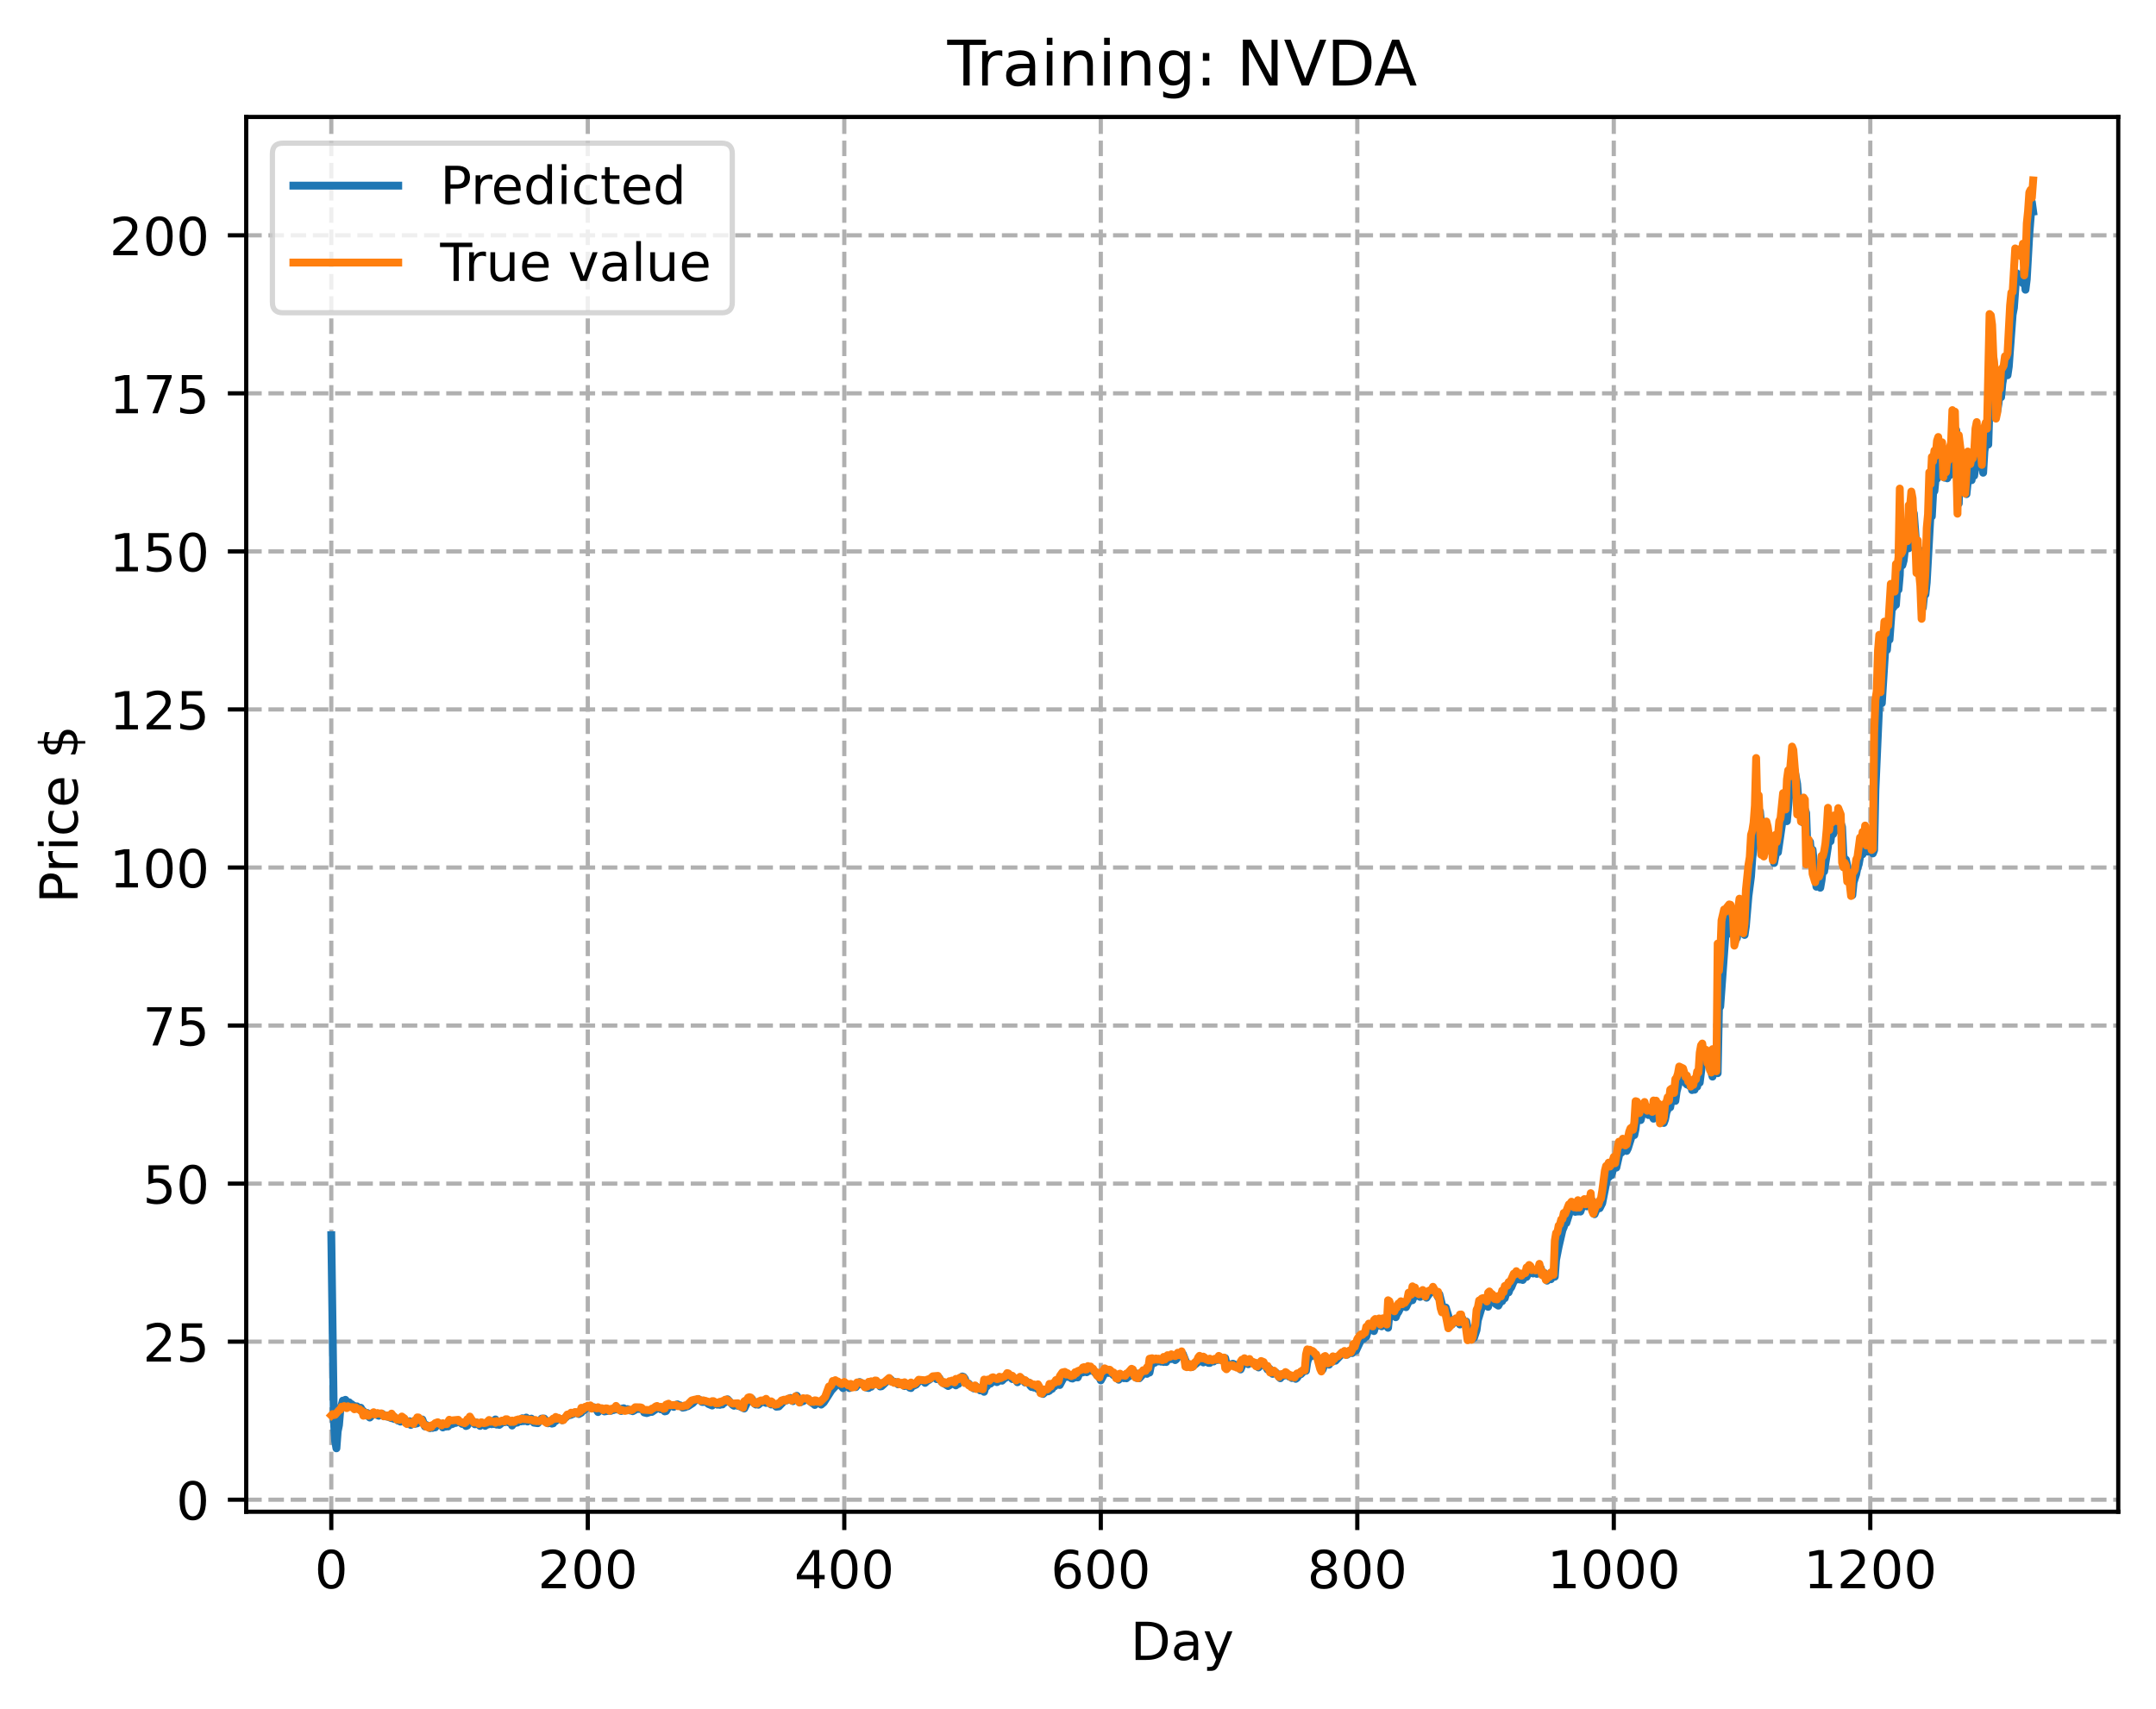 <?xml version="1.0" encoding="utf-8" standalone="no"?>
<!DOCTYPE svg PUBLIC "-//W3C//DTD SVG 1.1//EN"
  "http://www.w3.org/Graphics/SVG/1.1/DTD/svg11.dtd">
<!-- Created with matplotlib (https://matplotlib.org/) -->
<svg height="325.986pt" version="1.1" viewBox="0 0 411.286 325.986" width="411.286pt" xmlns="http://www.w3.org/2000/svg" xmlns:xlink="http://www.w3.org/1999/xlink">
 <defs>
  <style type="text/css">
*{stroke-linecap:butt;stroke-linejoin:round;}
  </style>
 </defs>
 <g id="figure_1">
  <g id="patch_1">
   <path d="M 0 325.986 
L 411.286 325.986 
L 411.286 0 
L 0 0 
z
" style="fill:#ffffff;"/>
  </g>
  <g id="axes_1">
   <g id="patch_2">
    <path d="M 46.966 288.43 
L 404.086 288.43 
L 404.086 22.318 
L 46.966 22.318 
z
" style="fill:#ffffff;"/>
   </g>
   <g id="matplotlib.axis_1">
    <g id="xtick_1">
     <g id="line2d_1">
      <path clip-path="url(#p829e55459d)" d="M 63.198 288.43 
L 63.198 22.318 
" style="fill:none;stroke:#b0b0b0;stroke-dasharray:2.96,1.28;stroke-dashoffset:0;stroke-width:0.8;"/>
     </g>
     <g id="line2d_2">
      <defs>
       <path d="M 0 0 
L 0 3.5 
" id="mef06c738c8" style="stroke:#000000;stroke-width:0.8;"/>
      </defs>
      <g>
       <use style="stroke:#000000;stroke-width:0.8;" x="63.198" xlink:href="#mef06c738c8" y="288.43"/>
      </g>
     </g>
     <g id="text_1">
      <!-- 0 -->
      <defs>
       <path d="M 31.781 66.406 
Q 24.172 66.406 20.328 58.906 
Q 16.5 51.422 16.5 36.375 
Q 16.5 21.391 20.328 13.891 
Q 24.172 6.391 31.781 6.391 
Q 39.453 6.391 43.281 13.891 
Q 47.125 21.391 47.125 36.375 
Q 47.125 51.422 43.281 58.906 
Q 39.453 66.406 31.781 66.406 
z
M 31.781 74.219 
Q 44.047 74.219 50.516 64.516 
Q 56.984 54.828 56.984 36.375 
Q 56.984 17.969 50.516 8.266 
Q 44.047 -1.422 31.781 -1.422 
Q 19.531 -1.422 13.062 8.266 
Q 6.594 17.969 6.594 36.375 
Q 6.594 54.828 13.062 64.516 
Q 19.531 74.219 31.781 74.219 
z
" id="DejaVuSans-48"/>
      </defs>
      <g transform="translate(60.017 303.029)scale(0.1 -0.1)">
       <use xlink:href="#DejaVuSans-48"/>
      </g>
     </g>
    </g>
    <g id="xtick_2">
     <g id="line2d_3">
      <path clip-path="url(#p829e55459d)" d="M 112.129 288.43 
L 112.129 22.318 
" style="fill:none;stroke:#b0b0b0;stroke-dasharray:2.96,1.28;stroke-dashoffset:0;stroke-width:0.8;"/>
     </g>
     <g id="line2d_4">
      <g>
       <use style="stroke:#000000;stroke-width:0.8;" x="112.129" xlink:href="#mef06c738c8" y="288.43"/>
      </g>
     </g>
     <g id="text_2">
      <!-- 200 -->
      <defs>
       <path d="M 19.188 8.297 
L 53.609 8.297 
L 53.609 0 
L 7.328 0 
L 7.328 8.297 
Q 12.938 14.109 22.625 23.891 
Q 32.328 33.688 34.812 36.531 
Q 39.547 41.844 41.422 45.531 
Q 43.312 49.219 43.312 52.781 
Q 43.312 58.594 39.234 62.25 
Q 35.156 65.922 28.609 65.922 
Q 23.969 65.922 18.812 64.312 
Q 13.672 62.703 7.812 59.422 
L 7.812 69.391 
Q 13.766 71.781 18.938 73 
Q 24.125 74.219 28.422 74.219 
Q 39.75 74.219 46.484 68.547 
Q 53.219 62.891 53.219 53.422 
Q 53.219 48.922 51.531 44.891 
Q 49.859 40.875 45.406 35.406 
Q 44.188 33.984 37.641 27.219 
Q 31.109 20.453 19.188 8.297 
z
" id="DejaVuSans-50"/>
      </defs>
      <g transform="translate(102.585 303.029)scale(0.1 -0.1)">
       <use xlink:href="#DejaVuSans-50"/>
       <use x="63.623" xlink:href="#DejaVuSans-48"/>
       <use x="127.246" xlink:href="#DejaVuSans-48"/>
      </g>
     </g>
    </g>
    <g id="xtick_3">
     <g id="line2d_5">
      <path clip-path="url(#p829e55459d)" d="M 161.06 288.43 
L 161.06 22.318 
" style="fill:none;stroke:#b0b0b0;stroke-dasharray:2.96,1.28;stroke-dashoffset:0;stroke-width:0.8;"/>
     </g>
     <g id="line2d_6">
      <g>
       <use style="stroke:#000000;stroke-width:0.8;" x="161.06" xlink:href="#mef06c738c8" y="288.43"/>
      </g>
     </g>
     <g id="text_3">
      <!-- 400 -->
      <defs>
       <path d="M 37.797 64.312 
L 12.891 25.391 
L 37.797 25.391 
z
M 35.203 72.906 
L 47.609 72.906 
L 47.609 25.391 
L 58.016 25.391 
L 58.016 17.188 
L 47.609 17.188 
L 47.609 0 
L 37.797 0 
L 37.797 17.188 
L 4.891 17.188 
L 4.891 26.703 
z
" id="DejaVuSans-52"/>
      </defs>
      <g transform="translate(151.516 303.029)scale(0.1 -0.1)">
       <use xlink:href="#DejaVuSans-52"/>
       <use x="63.623" xlink:href="#DejaVuSans-48"/>
       <use x="127.246" xlink:href="#DejaVuSans-48"/>
      </g>
     </g>
    </g>
    <g id="xtick_4">
     <g id="line2d_7">
      <path clip-path="url(#p829e55459d)" d="M 209.99 288.43 
L 209.99 22.318 
" style="fill:none;stroke:#b0b0b0;stroke-dasharray:2.96,1.28;stroke-dashoffset:0;stroke-width:0.8;"/>
     </g>
     <g id="line2d_8">
      <g>
       <use style="stroke:#000000;stroke-width:0.8;" x="209.99" xlink:href="#mef06c738c8" y="288.43"/>
      </g>
     </g>
     <g id="text_4">
      <!-- 600 -->
      <defs>
       <path d="M 33.016 40.375 
Q 26.375 40.375 22.484 35.828 
Q 18.609 31.297 18.609 23.391 
Q 18.609 15.531 22.484 10.953 
Q 26.375 6.391 33.016 6.391 
Q 39.656 6.391 43.531 10.953 
Q 47.406 15.531 47.406 23.391 
Q 47.406 31.297 43.531 35.828 
Q 39.656 40.375 33.016 40.375 
z
M 52.594 71.297 
L 52.594 62.312 
Q 48.875 64.062 45.094 64.984 
Q 41.312 65.922 37.594 65.922 
Q 27.828 65.922 22.672 59.328 
Q 17.531 52.734 16.797 39.406 
Q 19.672 43.656 24.016 45.922 
Q 28.375 48.188 33.594 48.188 
Q 44.578 48.188 50.953 41.516 
Q 57.328 34.859 57.328 23.391 
Q 57.328 12.156 50.688 5.359 
Q 44.047 -1.422 33.016 -1.422 
Q 20.359 -1.422 13.672 8.266 
Q 6.984 17.969 6.984 36.375 
Q 6.984 53.656 15.188 63.938 
Q 23.391 74.219 37.203 74.219 
Q 40.922 74.219 44.703 73.484 
Q 48.484 72.75 52.594 71.297 
z
" id="DejaVuSans-54"/>
      </defs>
      <g transform="translate(200.446 303.029)scale(0.1 -0.1)">
       <use xlink:href="#DejaVuSans-54"/>
       <use x="63.623" xlink:href="#DejaVuSans-48"/>
       <use x="127.246" xlink:href="#DejaVuSans-48"/>
      </g>
     </g>
    </g>
    <g id="xtick_5">
     <g id="line2d_9">
      <path clip-path="url(#p829e55459d)" d="M 258.921 288.43 
L 258.921 22.318 
" style="fill:none;stroke:#b0b0b0;stroke-dasharray:2.96,1.28;stroke-dashoffset:0;stroke-width:0.8;"/>
     </g>
     <g id="line2d_10">
      <g>
       <use style="stroke:#000000;stroke-width:0.8;" x="258.921" xlink:href="#mef06c738c8" y="288.43"/>
      </g>
     </g>
     <g id="text_5">
      <!-- 800 -->
      <defs>
       <path d="M 31.781 34.625 
Q 24.75 34.625 20.719 30.859 
Q 16.703 27.094 16.703 20.516 
Q 16.703 13.922 20.719 10.156 
Q 24.75 6.391 31.781 6.391 
Q 38.812 6.391 42.859 10.172 
Q 46.922 13.969 46.922 20.516 
Q 46.922 27.094 42.891 30.859 
Q 38.875 34.625 31.781 34.625 
z
M 21.922 38.812 
Q 15.578 40.375 12.031 44.719 
Q 8.5 49.078 8.5 55.328 
Q 8.5 64.062 14.719 69.141 
Q 20.953 74.219 31.781 74.219 
Q 42.672 74.219 48.875 69.141 
Q 55.078 64.062 55.078 55.328 
Q 55.078 49.078 51.531 44.719 
Q 48 40.375 41.703 38.812 
Q 48.828 37.156 52.797 32.312 
Q 56.781 27.484 56.781 20.516 
Q 56.781 9.906 50.312 4.234 
Q 43.844 -1.422 31.781 -1.422 
Q 19.734 -1.422 13.25 4.234 
Q 6.781 9.906 6.781 20.516 
Q 6.781 27.484 10.781 32.312 
Q 14.797 37.156 21.922 38.812 
z
M 18.312 54.391 
Q 18.312 48.734 21.844 45.562 
Q 25.391 42.391 31.781 42.391 
Q 38.141 42.391 41.719 45.562 
Q 45.312 48.734 45.312 54.391 
Q 45.312 60.062 41.719 63.234 
Q 38.141 66.406 31.781 66.406 
Q 25.391 66.406 21.844 63.234 
Q 18.312 60.062 18.312 54.391 
z
" id="DejaVuSans-56"/>
      </defs>
      <g transform="translate(249.377 303.029)scale(0.1 -0.1)">
       <use xlink:href="#DejaVuSans-56"/>
       <use x="63.623" xlink:href="#DejaVuSans-48"/>
       <use x="127.246" xlink:href="#DejaVuSans-48"/>
      </g>
     </g>
    </g>
    <g id="xtick_6">
     <g id="line2d_11">
      <path clip-path="url(#p829e55459d)" d="M 307.851 288.43 
L 307.851 22.318 
" style="fill:none;stroke:#b0b0b0;stroke-dasharray:2.96,1.28;stroke-dashoffset:0;stroke-width:0.8;"/>
     </g>
     <g id="line2d_12">
      <g>
       <use style="stroke:#000000;stroke-width:0.8;" x="307.851" xlink:href="#mef06c738c8" y="288.43"/>
      </g>
     </g>
     <g id="text_6">
      <!-- 1000 -->
      <defs>
       <path d="M 12.406 8.297 
L 28.516 8.297 
L 28.516 63.922 
L 10.984 60.406 
L 10.984 69.391 
L 28.422 72.906 
L 38.281 72.906 
L 38.281 8.297 
L 54.391 8.297 
L 54.391 0 
L 12.406 0 
z
" id="DejaVuSans-49"/>
      </defs>
      <g transform="translate(295.126 303.029)scale(0.1 -0.1)">
       <use xlink:href="#DejaVuSans-49"/>
       <use x="63.623" xlink:href="#DejaVuSans-48"/>
       <use x="127.246" xlink:href="#DejaVuSans-48"/>
       <use x="190.869" xlink:href="#DejaVuSans-48"/>
      </g>
     </g>
    </g>
    <g id="xtick_7">
     <g id="line2d_13">
      <path clip-path="url(#p829e55459d)" d="M 356.782 288.43 
L 356.782 22.318 
" style="fill:none;stroke:#b0b0b0;stroke-dasharray:2.96,1.28;stroke-dashoffset:0;stroke-width:0.8;"/>
     </g>
     <g id="line2d_14">
      <g>
       <use style="stroke:#000000;stroke-width:0.8;" x="356.782" xlink:href="#mef06c738c8" y="288.43"/>
      </g>
     </g>
     <g id="text_7">
      <!-- 1200 -->
      <g transform="translate(344.057 303.029)scale(0.1 -0.1)">
       <use xlink:href="#DejaVuSans-49"/>
       <use x="63.623" xlink:href="#DejaVuSans-50"/>
       <use x="127.246" xlink:href="#DejaVuSans-48"/>
       <use x="190.869" xlink:href="#DejaVuSans-48"/>
      </g>
     </g>
    </g>
    <g id="text_8">
     <!-- Day -->
     <defs>
      <path d="M 19.672 64.797 
L 19.672 8.109 
L 31.594 8.109 
Q 46.688 8.109 53.688 14.938 
Q 60.688 21.781 60.688 36.531 
Q 60.688 51.172 53.688 57.984 
Q 46.688 64.797 31.594 64.797 
z
M 9.812 72.906 
L 30.078 72.906 
Q 51.266 72.906 61.172 64.094 
Q 71.094 55.281 71.094 36.531 
Q 71.094 17.672 61.125 8.828 
Q 51.172 0 30.078 0 
L 9.812 0 
z
" id="DejaVuSans-68"/>
      <path d="M 34.281 27.484 
Q 23.391 27.484 19.188 25 
Q 14.984 22.516 14.984 16.5 
Q 14.984 11.719 18.141 8.906 
Q 21.297 6.109 26.703 6.109 
Q 34.188 6.109 38.703 11.406 
Q 43.219 16.703 43.219 25.484 
L 43.219 27.484 
z
M 52.203 31.203 
L 52.203 0 
L 43.219 0 
L 43.219 8.297 
Q 40.141 3.328 35.547 0.953 
Q 30.953 -1.422 24.312 -1.422 
Q 15.922 -1.422 10.953 3.297 
Q 6 8.016 6 15.922 
Q 6 25.141 12.172 29.828 
Q 18.359 34.516 30.609 34.516 
L 43.219 34.516 
L 43.219 35.406 
Q 43.219 41.609 39.141 45 
Q 35.062 48.391 27.688 48.391 
Q 23 48.391 18.547 47.266 
Q 14.109 46.141 10.016 43.891 
L 10.016 52.203 
Q 14.938 54.109 19.578 55.047 
Q 24.219 56 28.609 56 
Q 40.484 56 46.344 49.844 
Q 52.203 43.703 52.203 31.203 
z
" id="DejaVuSans-97"/>
      <path d="M 32.172 -5.078 
Q 28.375 -14.844 24.75 -17.812 
Q 21.141 -20.797 15.094 -20.797 
L 7.906 -20.797 
L 7.906 -13.281 
L 13.188 -13.281 
Q 16.891 -13.281 18.938 -11.516 
Q 21 -9.766 23.484 -3.219 
L 25.094 0.875 
L 2.984 54.688 
L 12.5 54.688 
L 29.594 11.922 
L 46.688 54.688 
L 56.203 54.688 
z
" id="DejaVuSans-121"/>
     </defs>
     <g transform="translate(215.652 316.707)scale(0.1 -0.1)">
      <use xlink:href="#DejaVuSans-68"/>
      <use x="77.002" xlink:href="#DejaVuSans-97"/>
      <use x="138.281" xlink:href="#DejaVuSans-121"/>
     </g>
    </g>
   </g>
   <g id="matplotlib.axis_2">
    <g id="ytick_1">
     <g id="line2d_15">
      <path clip-path="url(#p829e55459d)" d="M 46.966 286.134 
L 404.086 286.134 
" style="fill:none;stroke:#b0b0b0;stroke-dasharray:2.96,1.28;stroke-dashoffset:0;stroke-width:0.8;"/>
     </g>
     <g id="line2d_16">
      <defs>
       <path d="M 0 0 
L -3.5 0 
" id="md43b91e8aa" style="stroke:#000000;stroke-width:0.8;"/>
      </defs>
      <g>
       <use style="stroke:#000000;stroke-width:0.8;" x="46.966" xlink:href="#md43b91e8aa" y="286.134"/>
      </g>
     </g>
     <g id="text_9">
      <!-- 0 -->
      <g transform="translate(33.603 289.933)scale(0.1 -0.1)">
       <use xlink:href="#DejaVuSans-48"/>
      </g>
     </g>
    </g>
    <g id="ytick_2">
     <g id="line2d_17">
      <path clip-path="url(#p829e55459d)" d="M 46.966 255.979 
L 404.086 255.979 
" style="fill:none;stroke:#b0b0b0;stroke-dasharray:2.96,1.28;stroke-dashoffset:0;stroke-width:0.8;"/>
     </g>
     <g id="line2d_18">
      <g>
       <use style="stroke:#000000;stroke-width:0.8;" x="46.966" xlink:href="#md43b91e8aa" y="255.979"/>
      </g>
     </g>
     <g id="text_10">
      <!-- 25 -->
      <defs>
       <path d="M 10.797 72.906 
L 49.516 72.906 
L 49.516 64.594 
L 19.828 64.594 
L 19.828 46.734 
Q 21.969 47.469 24.109 47.828 
Q 26.266 48.188 28.422 48.188 
Q 40.625 48.188 47.75 41.5 
Q 54.891 34.812 54.891 23.391 
Q 54.891 11.625 47.562 5.094 
Q 40.234 -1.422 26.906 -1.422 
Q 22.312 -1.422 17.547 -0.641 
Q 12.797 0.141 7.719 1.703 
L 7.719 11.625 
Q 12.109 9.234 16.797 8.062 
Q 21.484 6.891 26.703 6.891 
Q 35.156 6.891 40.078 11.328 
Q 45.016 15.766 45.016 23.391 
Q 45.016 31 40.078 35.438 
Q 35.156 39.891 26.703 39.891 
Q 22.75 39.891 18.812 39.016 
Q 14.891 38.141 10.797 36.281 
z
" id="DejaVuSans-53"/>
      </defs>
      <g transform="translate(27.241 259.778)scale(0.1 -0.1)">
       <use xlink:href="#DejaVuSans-50"/>
       <use x="63.623" xlink:href="#DejaVuSans-53"/>
      </g>
     </g>
    </g>
    <g id="ytick_3">
     <g id="line2d_19">
      <path clip-path="url(#p829e55459d)" d="M 46.966 225.824 
L 404.086 225.824 
" style="fill:none;stroke:#b0b0b0;stroke-dasharray:2.96,1.28;stroke-dashoffset:0;stroke-width:0.8;"/>
     </g>
     <g id="line2d_20">
      <g>
       <use style="stroke:#000000;stroke-width:0.8;" x="46.966" xlink:href="#md43b91e8aa" y="225.824"/>
      </g>
     </g>
     <g id="text_11">
      <!-- 50 -->
      <g transform="translate(27.241 229.624)scale(0.1 -0.1)">
       <use xlink:href="#DejaVuSans-53"/>
       <use x="63.623" xlink:href="#DejaVuSans-48"/>
      </g>
     </g>
    </g>
    <g id="ytick_4">
     <g id="line2d_21">
      <path clip-path="url(#p829e55459d)" d="M 46.966 195.67 
L 404.086 195.67 
" style="fill:none;stroke:#b0b0b0;stroke-dasharray:2.96,1.28;stroke-dashoffset:0;stroke-width:0.8;"/>
     </g>
     <g id="line2d_22">
      <g>
       <use style="stroke:#000000;stroke-width:0.8;" x="46.966" xlink:href="#md43b91e8aa" y="195.67"/>
      </g>
     </g>
     <g id="text_12">
      <!-- 75 -->
      <defs>
       <path d="M 8.203 72.906 
L 55.078 72.906 
L 55.078 68.703 
L 28.609 0 
L 18.312 0 
L 43.219 64.594 
L 8.203 64.594 
z
" id="DejaVuSans-55"/>
      </defs>
      <g transform="translate(27.241 199.469)scale(0.1 -0.1)">
       <use xlink:href="#DejaVuSans-55"/>
       <use x="63.623" xlink:href="#DejaVuSans-53"/>
      </g>
     </g>
    </g>
    <g id="ytick_5">
     <g id="line2d_23">
      <path clip-path="url(#p829e55459d)" d="M 46.966 165.515 
L 404.086 165.515 
" style="fill:none;stroke:#b0b0b0;stroke-dasharray:2.96,1.28;stroke-dashoffset:0;stroke-width:0.8;"/>
     </g>
     <g id="line2d_24">
      <g>
       <use style="stroke:#000000;stroke-width:0.8;" x="46.966" xlink:href="#md43b91e8aa" y="165.515"/>
      </g>
     </g>
     <g id="text_13">
      <!-- 100 -->
      <g transform="translate(20.878 169.314)scale(0.1 -0.1)">
       <use xlink:href="#DejaVuSans-49"/>
       <use x="63.623" xlink:href="#DejaVuSans-48"/>
       <use x="127.246" xlink:href="#DejaVuSans-48"/>
      </g>
     </g>
    </g>
    <g id="ytick_6">
     <g id="line2d_25">
      <path clip-path="url(#p829e55459d)" d="M 46.966 135.36 
L 404.086 135.36 
" style="fill:none;stroke:#b0b0b0;stroke-dasharray:2.96,1.28;stroke-dashoffset:0;stroke-width:0.8;"/>
     </g>
     <g id="line2d_26">
      <g>
       <use style="stroke:#000000;stroke-width:0.8;" x="46.966" xlink:href="#md43b91e8aa" y="135.36"/>
      </g>
     </g>
     <g id="text_14">
      <!-- 125 -->
      <g transform="translate(20.878 139.159)scale(0.1 -0.1)">
       <use xlink:href="#DejaVuSans-49"/>
       <use x="63.623" xlink:href="#DejaVuSans-50"/>
       <use x="127.246" xlink:href="#DejaVuSans-53"/>
      </g>
     </g>
    </g>
    <g id="ytick_7">
     <g id="line2d_27">
      <path clip-path="url(#p829e55459d)" d="M 46.966 105.205 
L 404.086 105.205 
" style="fill:none;stroke:#b0b0b0;stroke-dasharray:2.96,1.28;stroke-dashoffset:0;stroke-width:0.8;"/>
     </g>
     <g id="line2d_28">
      <g>
       <use style="stroke:#000000;stroke-width:0.8;" x="46.966" xlink:href="#md43b91e8aa" y="105.205"/>
      </g>
     </g>
     <g id="text_15">
      <!-- 150 -->
      <g transform="translate(20.878 109.005)scale(0.1 -0.1)">
       <use xlink:href="#DejaVuSans-49"/>
       <use x="63.623" xlink:href="#DejaVuSans-53"/>
       <use x="127.246" xlink:href="#DejaVuSans-48"/>
      </g>
     </g>
    </g>
    <g id="ytick_8">
     <g id="line2d_29">
      <path clip-path="url(#p829e55459d)" d="M 46.966 75.051 
L 404.086 75.051 
" style="fill:none;stroke:#b0b0b0;stroke-dasharray:2.96,1.28;stroke-dashoffset:0;stroke-width:0.8;"/>
     </g>
     <g id="line2d_30">
      <g>
       <use style="stroke:#000000;stroke-width:0.8;" x="46.966" xlink:href="#md43b91e8aa" y="75.051"/>
      </g>
     </g>
     <g id="text_16">
      <!-- 175 -->
      <g transform="translate(20.878 78.85)scale(0.1 -0.1)">
       <use xlink:href="#DejaVuSans-49"/>
       <use x="63.623" xlink:href="#DejaVuSans-55"/>
       <use x="127.246" xlink:href="#DejaVuSans-53"/>
      </g>
     </g>
    </g>
    <g id="ytick_9">
     <g id="line2d_31">
      <path clip-path="url(#p829e55459d)" d="M 46.966 44.896 
L 404.086 44.896 
" style="fill:none;stroke:#b0b0b0;stroke-dasharray:2.96,1.28;stroke-dashoffset:0;stroke-width:0.8;"/>
     </g>
     <g id="line2d_32">
      <g>
       <use style="stroke:#000000;stroke-width:0.8;" x="46.966" xlink:href="#md43b91e8aa" y="44.896"/>
      </g>
     </g>
     <g id="text_17">
      <!-- 200 -->
      <g transform="translate(20.878 48.695)scale(0.1 -0.1)">
       <use xlink:href="#DejaVuSans-50"/>
       <use x="63.623" xlink:href="#DejaVuSans-48"/>
       <use x="127.246" xlink:href="#DejaVuSans-48"/>
      </g>
     </g>
    </g>
    <g id="text_18">
     <!-- Price $ -->
     <defs>
      <path d="M 19.672 64.797 
L 19.672 37.406 
L 32.078 37.406 
Q 38.969 37.406 42.719 40.969 
Q 46.484 44.531 46.484 51.125 
Q 46.484 57.672 42.719 61.234 
Q 38.969 64.797 32.078 64.797 
z
M 9.812 72.906 
L 32.078 72.906 
Q 44.344 72.906 50.609 67.359 
Q 56.891 61.812 56.891 51.125 
Q 56.891 40.328 50.609 34.812 
Q 44.344 29.297 32.078 29.297 
L 19.672 29.297 
L 19.672 0 
L 9.812 0 
z
" id="DejaVuSans-80"/>
      <path d="M 41.109 46.297 
Q 39.594 47.172 37.812 47.578 
Q 36.031 48 33.891 48 
Q 26.266 48 22.188 43.047 
Q 18.109 38.094 18.109 28.812 
L 18.109 0 
L 9.078 0 
L 9.078 54.688 
L 18.109 54.688 
L 18.109 46.188 
Q 20.953 51.172 25.484 53.578 
Q 30.031 56 36.531 56 
Q 37.453 56 38.578 55.875 
Q 39.703 55.766 41.062 55.516 
z
" id="DejaVuSans-114"/>
      <path d="M 9.422 54.688 
L 18.406 54.688 
L 18.406 0 
L 9.422 0 
z
M 9.422 75.984 
L 18.406 75.984 
L 18.406 64.594 
L 9.422 64.594 
z
" id="DejaVuSans-105"/>
      <path d="M 48.781 52.594 
L 48.781 44.188 
Q 44.969 46.297 41.141 47.344 
Q 37.312 48.391 33.406 48.391 
Q 24.656 48.391 19.812 42.844 
Q 14.984 37.312 14.984 27.297 
Q 14.984 17.281 19.812 11.734 
Q 24.656 6.203 33.406 6.203 
Q 37.312 6.203 41.141 7.25 
Q 44.969 8.297 48.781 10.406 
L 48.781 2.094 
Q 45.016 0.344 40.984 -0.531 
Q 36.969 -1.422 32.422 -1.422 
Q 20.062 -1.422 12.781 6.344 
Q 5.516 14.109 5.516 27.297 
Q 5.516 40.672 12.859 48.328 
Q 20.219 56 33.016 56 
Q 37.156 56 41.109 55.141 
Q 45.062 54.297 48.781 52.594 
z
" id="DejaVuSans-99"/>
      <path d="M 56.203 29.594 
L 56.203 25.203 
L 14.891 25.203 
Q 15.484 15.922 20.484 11.062 
Q 25.484 6.203 34.422 6.203 
Q 39.594 6.203 44.453 7.469 
Q 49.312 8.734 54.109 11.281 
L 54.109 2.781 
Q 49.266 0.734 44.188 -0.344 
Q 39.109 -1.422 33.891 -1.422 
Q 20.797 -1.422 13.156 6.188 
Q 5.516 13.812 5.516 26.812 
Q 5.516 40.234 12.766 48.109 
Q 20.016 56 32.328 56 
Q 43.359 56 49.781 48.891 
Q 56.203 41.797 56.203 29.594 
z
M 47.219 32.234 
Q 47.125 39.594 43.094 43.984 
Q 39.062 48.391 32.422 48.391 
Q 24.906 48.391 20.391 44.141 
Q 15.875 39.891 15.188 32.172 
z
" id="DejaVuSans-101"/>
      <path id="DejaVuSans-32"/>
      <path d="M 33.797 -14.703 
L 28.906 -14.703 
L 28.859 0 
Q 23.734 0.094 18.609 1.188 
Q 13.484 2.297 8.297 4.5 
L 8.297 13.281 
Q 13.281 10.156 18.375 8.562 
Q 23.484 6.984 28.906 6.938 
L 28.906 29.203 
Q 18.109 30.953 13.203 35.156 
Q 8.297 39.359 8.297 46.688 
Q 8.297 54.641 13.625 59.219 
Q 18.953 63.812 28.906 64.5 
L 28.906 75.984 
L 33.797 75.984 
L 33.797 64.656 
Q 38.328 64.453 42.578 63.688 
Q 46.828 62.938 50.875 61.625 
L 50.875 53.078 
Q 46.828 55.125 42.547 56.25 
Q 38.281 57.375 33.797 57.562 
L 33.797 36.719 
Q 44.875 35.016 50.094 30.609 
Q 55.328 26.219 55.328 18.609 
Q 55.328 10.359 49.781 5.594 
Q 44.234 0.828 33.797 0.094 
z
M 28.906 37.594 
L 28.906 57.625 
Q 23.25 56.984 20.266 54.391 
Q 17.281 51.812 17.281 47.516 
Q 17.281 43.312 20.031 40.969 
Q 22.797 38.625 28.906 37.594 
z
M 33.797 28.219 
L 33.797 7.078 
Q 39.984 7.906 43.141 10.594 
Q 46.297 13.281 46.297 17.672 
Q 46.297 21.969 43.281 24.5 
Q 40.281 27.047 33.797 28.219 
z
" id="DejaVuSans-36"/>
     </defs>
     <g transform="translate(14.798 172.342)rotate(-90)scale(0.1 -0.1)">
      <use xlink:href="#DejaVuSans-80"/>
      <use x="58.553" xlink:href="#DejaVuSans-114"/>
      <use x="99.666" xlink:href="#DejaVuSans-105"/>
      <use x="127.449" xlink:href="#DejaVuSans-99"/>
      <use x="182.43" xlink:href="#DejaVuSans-101"/>
      <use x="243.953" xlink:href="#DejaVuSans-32"/>
      <use x="275.74" xlink:href="#DejaVuSans-36"/>
     </g>
    </g>
   </g>
   <g id="line2d_33">
    <path clip-path="url(#p829e55459d)" d="M 63.198 235.668 
L 63.688 270.961 
L 63.932 274.949 
L 64.177 276.334 
L 64.422 273.1 
L 64.666 271.914 
L 64.911 269.048 
L 65.4 267.229 
L 65.645 267.271 
L 65.89 267.074 
L 66.379 267.69 
L 66.623 267.558 
L 66.868 268.117 
L 67.113 267.92 
L 67.357 268.245 
L 67.602 268.235 
L 67.847 268.6 
L 68.091 268.323 
L 68.336 268.75 
L 68.581 268.896 
L 68.825 268.587 
L 69.07 269.03 
L 69.315 269.211 
L 69.559 269.917 
L 69.804 270.064 
L 70.049 269.578 
L 70.293 270.217 
L 70.538 270.459 
L 71.272 269.701 
L 72.251 270.117 
L 72.984 269.788 
L 73.229 270.185 
L 73.474 270.065 
L 73.718 270.269 
L 73.963 270.053 
L 74.208 270.383 
L 74.697 270.586 
L 74.942 270.116 
L 75.186 270.735 
L 75.431 270.48 
L 75.92 271.044 
L 76.165 270.98 
L 76.41 271.245 
L 76.654 270.929 
L 76.899 270.911 
L 77.144 270.748 
L 77.633 271.513 
L 77.878 271.708 
L 78.122 271.16 
L 78.367 271.874 
L 78.611 271.354 
L 78.856 271.677 
L 79.101 271.676 
L 79.59 271.564 
L 79.835 270.826 
L 80.079 271.299 
L 80.324 271.301 
L 80.569 270.829 
L 81.058 272.156 
L 81.303 271.861 
L 81.547 272.218 
L 81.792 272.25 
L 82.037 272.486 
L 82.281 272.081 
L 82.526 272.443 
L 82.771 272.249 
L 83.015 272.344 
L 83.26 271.781 
L 83.505 271.578 
L 83.749 271.53 
L 83.994 271.901 
L 84.239 271.908 
L 84.483 272.348 
L 84.728 271.882 
L 84.972 272.204 
L 85.217 271.87 
L 85.462 272.165 
L 85.951 271.622 
L 86.196 271.735 
L 86.44 271.628 
L 86.685 271.302 
L 86.93 271.491 
L 87.419 271.142 
L 88.153 271.674 
L 88.398 271.433 
L 88.642 271.67 
L 88.887 272.08 
L 89.132 271.989 
L 89.621 271.207 
L 89.866 270.885 
L 90.11 271.239 
L 90.355 271.258 
L 90.599 271.749 
L 90.844 271.384 
L 91.578 272.058 
L 91.823 271.435 
L 92.312 271.829 
L 92.557 272.047 
L 92.801 271.781 
L 93.046 271.803 
L 93.291 271.703 
L 93.535 271.076 
L 93.78 271.732 
L 94.025 271.444 
L 94.269 271.707 
L 94.514 270.819 
L 94.759 271.815 
L 95.003 271.509 
L 95.248 271.865 
L 95.493 271.682 
L 95.982 271.044 
L 96.227 271.362 
L 96.471 271.275 
L 96.716 271.047 
L 96.96 271.366 
L 97.205 271.333 
L 97.45 271.425 
L 97.694 271.985 
L 97.939 271.449 
L 98.184 271.548 
L 98.428 271.375 
L 98.673 271.432 
L 98.918 271.264 
L 99.162 270.876 
L 99.407 271.194 
L 99.652 270.597 
L 99.896 271.148 
L 100.141 271.013 
L 100.386 270.462 
L 100.63 271.223 
L 100.875 270.757 
L 101.12 270.794 
L 101.364 270.662 
L 101.854 271.44 
L 102.587 271.54 
L 103.321 270.662 
L 103.811 270.647 
L 104.545 271.563 
L 104.789 271.384 
L 105.034 271.396 
L 105.279 271.62 
L 105.523 271.569 
L 105.768 270.966 
L 106.013 271.117 
L 106.257 270.551 
L 106.502 270.701 
L 106.747 270.694 
L 107.236 270.977 
L 107.725 270.551 
L 107.97 270.41 
L 108.215 270.124 
L 108.948 269.932 
L 109.927 269.486 
L 110.416 269.796 
L 110.906 269.523 
L 111.15 269.088 
L 111.395 269.088 
L 111.884 268.621 
L 112.863 268.385 
L 113.108 268.718 
L 113.352 268.511 
L 113.597 268.656 
L 114.086 269.416 
L 114.331 269.131 
L 114.575 269.116 
L 114.82 268.947 
L 115.065 269.024 
L 115.309 269.295 
L 116.288 269.136 
L 116.533 269.184 
L 116.777 268.912 
L 117.022 269.035 
L 117.267 268.78 
L 117.511 268.931 
L 117.756 268.54 
L 118.001 268.855 
L 118.245 268.906 
L 118.49 269.214 
L 118.735 268.736 
L 118.979 268.684 
L 119.224 268.927 
L 119.469 268.979 
L 119.713 268.852 
L 120.203 269.118 
L 120.447 269.122 
L 120.692 269.253 
L 121.181 268.994 
L 121.426 268.767 
L 121.67 268.742 
L 121.915 268.839 
L 122.404 268.739 
L 122.649 268.942 
L 122.894 269.494 
L 123.383 269.615 
L 124.117 269.369 
L 124.362 269.383 
L 125.585 268.541 
L 126.074 268.899 
L 126.319 268.802 
L 126.563 268.912 
L 126.808 269.285 
L 127.053 269.233 
L 127.542 268.423 
L 127.787 268.091 
L 128.276 268.189 
L 128.521 268.43 
L 129.01 268.002 
L 129.255 267.941 
L 129.499 268.19 
L 129.744 268.123 
L 130.233 268.579 
L 130.723 268.484 
L 130.967 268.225 
L 131.212 268.308 
L 132.191 267.682 
L 132.435 267.356 
L 132.924 267.094 
L 133.169 266.919 
L 133.658 267.193 
L 133.903 267.481 
L 134.148 267.499 
L 134.637 267.366 
L 135.126 267.867 
L 135.86 268.17 
L 136.35 267.587 
L 136.594 267.701 
L 136.839 268.006 
L 137.084 267.866 
L 137.328 268.043 
L 137.573 267.814 
L 137.818 267.962 
L 138.062 267.635 
L 138.307 267.575 
L 138.551 267.164 
L 138.796 266.979 
L 139.285 267.508 
L 139.775 268.052 
L 140.019 268.211 
L 140.264 267.998 
L 140.509 268 
L 140.753 268.233 
L 140.998 268.252 
L 141.977 268.737 
L 142.466 267.729 
L 142.711 267.479 
L 143.2 266.764 
L 143.445 266.9 
L 143.934 267.801 
L 144.178 267.977 
L 144.423 267.793 
L 144.668 268.013 
L 145.402 267.377 
L 145.646 267.521 
L 145.891 267.533 
L 146.136 267.676 
L 146.38 267.345 
L 147.114 267.976 
L 147.359 267.624 
L 148.093 268.393 
L 148.582 268.342 
L 149.806 267.072 
L 150.05 267.197 
L 150.539 266.857 
L 150.784 266.724 
L 151.029 266.929 
L 151.273 267.337 
L 152.007 266.31 
L 152.741 267.54 
L 152.986 267.346 
L 153.231 267.337 
L 153.475 267.091 
L 153.72 267.046 
L 153.965 266.866 
L 154.454 267.22 
L 154.943 267.703 
L 155.188 267.818 
L 155.433 268.058 
L 155.677 267.715 
L 155.922 267.703 
L 156.166 267.531 
L 156.656 267.992 
L 157.145 267.576 
L 158.613 265.277 
L 159.347 264.494 
L 159.592 264.096 
L 160.081 263.974 
L 160.815 264.849 
L 161.304 264.286 
L 161.794 264.556 
L 162.038 264.847 
L 162.527 264.195 
L 162.772 264.509 
L 163.017 264.51 
L 163.261 264.66 
L 163.995 263.682 
L 164.24 263.867 
L 164.485 264.193 
L 164.729 264.018 
L 164.974 264.188 
L 165.219 264.72 
L 165.708 264.827 
L 165.953 264.499 
L 166.197 264.591 
L 166.442 263.97 
L 166.687 264.14 
L 166.931 264.023 
L 167.176 263.697 
L 167.421 263.718 
L 167.91 264.534 
L 168.154 264.495 
L 168.644 264.054 
L 169.133 263.539 
L 169.378 263.518 
L 169.867 263.142 
L 170.356 263.709 
L 170.601 263.621 
L 170.846 263.738 
L 171.09 263.723 
L 171.335 264.135 
L 171.58 264.01 
L 171.824 264.103 
L 172.069 263.984 
L 172.314 263.99 
L 172.558 264.458 
L 172.803 263.963 
L 173.048 264.373 
L 173.292 264.465 
L 173.537 264.764 
L 173.782 264.837 
L 174.026 264.277 
L 174.271 264.403 
L 174.76 264.175 
L 175.249 263.575 
L 175.494 263.336 
L 175.739 263.447 
L 175.983 263.371 
L 176.473 263.845 
L 176.962 263.408 
L 177.207 263.295 
L 177.696 262.929 
L 178.43 262.694 
L 178.675 263.136 
L 178.919 262.761 
L 179.164 262.883 
L 179.653 263.681 
L 180.876 264.453 
L 181.855 263.863 
L 182.344 264.326 
L 182.589 263.902 
L 182.834 264.052 
L 183.323 262.979 
L 183.568 262.621 
L 183.812 262.7 
L 184.057 263.029 
L 184.302 263.756 
L 184.791 263.966 
L 185.036 264.386 
L 185.28 264.368 
L 185.525 264.521 
L 185.77 264.916 
L 186.014 264.879 
L 186.259 264.551 
L 186.748 264.902 
L 186.993 265.284 
L 187.482 265.218 
L 187.727 265.553 
L 187.971 264.69 
L 188.216 264.552 
L 188.705 263.876 
L 188.95 263.992 
L 189.684 263.247 
L 189.929 263.353 
L 190.173 263.708 
L 190.663 263.399 
L 190.907 263.148 
L 191.152 263.436 
L 191.641 262.954 
L 191.886 262.844 
L 192.375 262.163 
L 193.109 263.119 
L 193.354 262.868 
L 193.598 263.037 
L 194.088 263.726 
L 194.822 262.986 
L 195.066 263.16 
L 195.556 263.785 
L 195.8 263.55 
L 196.045 263.871 
L 196.29 263.781 
L 196.534 264.372 
L 196.779 264.634 
L 197.024 264.575 
L 197.268 264.75 
L 197.513 264.61 
L 198.002 265.068 
L 198.247 264.767 
L 198.491 264.928 
L 198.981 265.964 
L 199.715 265.325 
L 199.959 265.46 
L 200.204 265.335 
L 200.449 264.884 
L 200.693 264.996 
L 200.938 264.596 
L 201.183 264.514 
L 201.672 263.971 
L 202.161 264.257 
L 202.895 262.879 
L 203.385 262.403 
L 203.629 262.704 
L 203.874 262.407 
L 204.363 262.972 
L 204.608 263.02 
L 204.852 262.672 
L 205.097 262.819 
L 205.342 262.583 
L 205.586 262.81 
L 205.831 262.226 
L 206.32 261.753 
L 206.565 261.855 
L 207.054 261.606 
L 207.299 261.815 
L 207.544 261.639 
L 207.788 261.309 
L 208.033 261.537 
L 208.278 261.168 
L 209.012 262.05 
L 209.256 262.215 
L 209.501 262.65 
L 209.746 262.844 
L 209.99 263.374 
L 210.969 261.563 
L 211.458 261.948 
L 211.703 261.672 
L 212.437 262.395 
L 212.681 262.178 
L 212.926 262.443 
L 213.415 263.247 
L 213.66 262.777 
L 213.905 262.6 
L 214.149 262.865 
L 214.394 262.961 
L 214.639 262.798 
L 214.883 262.979 
L 215.128 262.709 
L 215.373 262.616 
L 216.106 261.663 
L 216.351 261.781 
L 216.84 262.915 
L 217.085 262.554 
L 217.33 262.975 
L 218.308 261.899 
L 218.798 262.125 
L 219.042 261.732 
L 219.287 261.886 
L 219.532 260.672 
L 220.021 259.775 
L 220.266 260.016 
L 220.755 259.572 
L 221 259.748 
L 221.244 259.573 
L 221.489 259.803 
L 221.734 259.64 
L 221.978 259.862 
L 222.223 259.513 
L 222.467 259.867 
L 222.957 259.062 
L 223.201 259.285 
L 223.446 259.311 
L 223.691 259.166 
L 223.935 259.227 
L 224.18 259.504 
L 224.425 259.311 
L 224.914 258.486 
L 225.159 258.673 
L 225.648 258.323 
L 226.627 260.803 
L 227.116 260.48 
L 227.361 260.832 
L 228.828 259.653 
L 229.073 259.333 
L 229.562 259.95 
L 229.807 259.56 
L 230.541 260.038 
L 230.786 260.041 
L 231.03 259.611 
L 231.52 259.768 
L 231.764 259.46 
L 232.009 259.336 
L 232.254 259.486 
L 232.743 258.928 
L 232.988 259.045 
L 233.232 259.422 
L 233.722 259.113 
L 233.966 260.116 
L 234.211 260.502 
L 235.189 260.19 
L 235.434 260.285 
L 235.679 260.56 
L 235.923 260.468 
L 236.657 261.284 
L 237.147 260.095 
L 237.636 259.756 
L 238.125 260.289 
L 238.615 259.775 
L 238.859 260.074 
L 239.104 259.946 
L 239.349 260.276 
L 239.593 260.09 
L 239.838 260.639 
L 240.082 260.906 
L 240.816 260.068 
L 241.306 260.479 
L 241.795 261.295 
L 242.04 261.031 
L 242.284 261.228 
L 242.774 262.129 
L 243.018 261.842 
L 243.263 261.772 
L 243.508 261.972 
L 243.997 262.734 
L 244.242 262.964 
L 244.486 262.59 
L 245.22 262.385 
L 245.465 262.152 
L 245.954 262.662 
L 246.199 262.551 
L 246.443 262.925 
L 246.688 262.656 
L 247.177 263.08 
L 247.422 262.903 
L 247.911 262.177 
L 248.156 262.193 
L 248.645 261.674 
L 248.89 261.484 
L 249.135 261.55 
L 249.379 259.921 
L 249.624 259.089 
L 249.869 258.95 
L 250.113 258.612 
L 250.358 258.679 
L 250.603 258.354 
L 251.337 259.034 
L 252.315 261.306 
L 252.804 259.872 
L 253.049 259.565 
L 253.294 259.801 
L 253.538 260.377 
L 254.028 259.497 
L 254.272 259.759 
L 254.517 259.269 
L 254.762 259.623 
L 255.496 258.852 
L 255.985 258.372 
L 256.23 257.99 
L 256.474 258.24 
L 256.719 257.99 
L 256.964 258.481 
L 257.208 258.314 
L 257.697 257.678 
L 257.942 258.164 
L 258.187 257.93 
L 258.431 257.343 
L 258.676 257.686 
L 259.655 255.615 
L 259.899 255.324 
L 260.144 255.441 
L 260.389 255.13 
L 260.633 255.032 
L 260.878 254.179 
L 261.367 253.415 
L 261.857 253.625 
L 262.101 253.964 
L 262.346 253.099 
L 262.591 252.693 
L 263.08 252.91 
L 263.325 252.404 
L 263.569 253.055 
L 264.058 252.245 
L 264.548 252.965 
L 264.792 253.336 
L 265.037 250.87 
L 265.282 250.516 
L 266.016 251.061 
L 266.26 251.319 
L 266.505 250.677 
L 266.75 250.352 
L 267.239 249.366 
L 267.484 248.96 
L 267.728 249.298 
L 267.973 249.053 
L 268.218 249.405 
L 268.952 247.886 
L 269.196 248.132 
L 269.441 248.082 
L 269.685 247.06 
L 269.93 247.367 
L 270.175 246.634 
L 270.419 247.251 
L 270.664 246.872 
L 270.909 247.443 
L 271.153 247.29 
L 271.643 246.587 
L 272.132 247.595 
L 273.111 246.168 
L 273.355 246.527 
L 273.6 246.092 
L 274.089 246.939 
L 274.334 247.507 
L 274.579 246.938 
L 275.313 249.829 
L 275.557 249.814 
L 275.802 249.465 
L 276.291 251.067 
L 276.536 252.513 
L 277.025 252.679 
L 277.514 251.733 
L 277.759 252.263 
L 278.004 251.938 
L 278.493 252.706 
L 278.738 251.877 
L 278.982 251.577 
L 279.227 252.27 
L 279.716 252.133 
L 280.206 254.44 
L 280.45 254.528 
L 280.94 255.427 
L 281.184 255.256 
L 281.673 253.784 
L 281.918 251.914 
L 282.652 249.49 
L 283.141 248.682 
L 283.386 248.951 
L 283.631 249.009 
L 283.875 249.338 
L 284.12 248.301 
L 284.365 247.757 
L 285.099 248.331 
L 285.343 248.8 
L 285.833 249.113 
L 286.322 248.191 
L 286.567 248.255 
L 286.811 247.491 
L 287.056 247.7 
L 287.301 246.827 
L 287.545 246.542 
L 287.79 246.586 
L 288.034 245.921 
L 288.279 245.651 
L 289.013 243.892 
L 289.258 244.158 
L 289.502 243.707 
L 289.747 244.091 
L 289.992 244.12 
L 290.236 243.864 
L 290.481 244.213 
L 290.97 243.325 
L 291.215 243.63 
L 291.704 242.638 
L 291.949 242.108 
L 292.438 242.977 
L 292.683 242.511 
L 293.172 243.051 
L 293.906 241.905 
L 294.395 243.357 
L 294.64 242.889 
L 295.129 244.349 
L 295.619 243.744 
L 295.863 244.071 
L 296.353 243.007 
L 296.597 243.598 
L 296.842 240.363 
L 297.331 237.869 
L 298.065 234.693 
L 298.31 234.14 
L 298.555 233.196 
L 298.799 233.344 
L 299.533 231.023 
L 299.778 230.73 
L 300.022 230.158 
L 300.267 230.882 
L 300.512 231.22 
L 300.756 230.666 
L 301.001 231.159 
L 301.246 230.252 
L 301.49 231.164 
L 301.735 230.432 
L 301.98 230.19 
L 302.469 229.343 
L 302.714 230.163 
L 302.958 229.379 
L 303.203 229.96 
L 303.448 230.14 
L 303.692 229.049 
L 303.937 230.877 
L 304.182 231.666 
L 304.916 229.922 
L 305.16 230.523 
L 305.649 229.56 
L 306.139 227.095 
L 306.628 224.56 
L 306.873 224.628 
L 307.117 223.636 
L 307.362 224.263 
L 308.096 221.956 
L 308.341 222.774 
L 309.075 219.482 
L 309.319 219.911 
L 309.809 218.52 
L 310.298 219.595 
L 310.543 219.11 
L 311.521 215.991 
L 311.766 216.577 
L 312.01 215.404 
L 312.255 213.127 
L 312.5 213.027 
L 312.744 213.067 
L 312.989 213.71 
L 313.234 212.653 
L 313.968 211.027 
L 314.457 212.744 
L 314.702 212.021 
L 315.436 213.445 
L 315.68 211.982 
L 315.925 212.449 
L 316.17 211.374 
L 316.414 212.238 
L 316.659 211.455 
L 316.904 213.653 
L 317.148 213.248 
L 317.393 214.254 
L 317.637 213.598 
L 317.882 212.287 
L 318.127 211.674 
L 318.371 210.683 
L 318.616 211.268 
L 318.861 209.743 
L 319.105 209.008 
L 319.595 210.056 
L 319.839 208.267 
L 320.573 205.423 
L 321.063 205.803 
L 321.307 205.92 
L 321.552 206.642 
L 321.797 206.916 
L 322.041 206.079 
L 322.286 207.192 
L 322.531 206.606 
L 322.775 207.981 
L 323.02 207.096 
L 323.265 207.911 
L 323.509 206.705 
L 323.754 207.34 
L 323.998 206.025 
L 324.243 206.569 
L 324.732 202.672 
L 324.977 201.66 
L 325.222 202.48 
L 325.466 202.695 
L 325.711 201.524 
L 325.956 203.009 
L 326.2 203.605 
L 326.69 205.417 
L 326.934 202.711 
L 327.179 202.848 
L 327.668 204.765 
L 327.913 192.428 
L 328.158 192.045 
L 329.136 178.626 
L 329.381 178.38 
L 329.87 175.327 
L 330.115 174.28 
L 330.849 176.269 
L 331.093 179.346 
L 331.338 178.975 
L 331.827 175.213 
L 332.072 173.872 
L 332.561 176.223 
L 332.806 178.386 
L 333.051 176.715 
L 333.54 170.979 
L 334.029 167.241 
L 334.274 163.715 
L 334.763 160.12 
L 335.008 157.827 
L 335.252 152.494 
L 335.497 155.622 
L 335.742 154.803 
L 335.986 157.362 
L 336.231 161.232 
L 336.476 159.788 
L 336.72 162.13 
L 336.965 161.159 
L 337.21 158.553 
L 337.454 159.44 
L 337.944 162.519 
L 338.188 162.862 
L 338.433 164.66 
L 338.678 163.394 
L 338.922 161.523 
L 339.167 162.631 
L 340.39 154.213 
L 340.88 156.678 
L 341.369 151.109 
L 341.613 151.722 
L 342.103 146.231 
L 342.347 146.971 
L 342.837 149.596 
L 343.081 152.841 
L 343.571 152.88 
L 344.06 157.032 
L 344.305 154.393 
L 344.549 155.105 
L 344.794 161.984 
L 345.039 162.461 
L 345.283 160.616 
L 345.528 163.15 
L 345.773 162.116 
L 346.262 166.994 
L 346.507 169.186 
L 346.751 167.898 
L 347.24 169.377 
L 347.485 167.963 
L 347.73 165.838 
L 347.974 166.277 
L 348.708 161.52 
L 348.953 158.574 
L 349.198 160.527 
L 349.442 158.537 
L 349.687 159.156 
L 350.176 156.855 
L 350.666 158.427 
L 350.91 156.293 
L 351.4 157.767 
L 351.644 162.988 
L 351.889 164.656 
L 352.134 164.009 
L 352.378 165.109 
L 352.623 167.371 
L 352.868 167.383 
L 353.357 170.799 
L 353.601 168.343 
L 354.091 166.784 
L 354.335 165.535 
L 354.58 164.905 
L 355.069 162.19 
L 355.314 162.998 
L 355.559 161.102 
L 355.803 162.282 
L 356.048 160.075 
L 356.293 162.484 
L 356.537 161.379 
L 356.782 162.275 
L 357.027 161.466 
L 357.271 162.831 
L 357.516 162.225 
L 357.761 150.744 
L 358.495 134.064 
L 358.739 129.963 
L 358.984 134.174 
L 359.718 122.622 
L 359.962 124.015 
L 360.207 121.137 
L 360.452 122.049 
L 360.941 115.488 
L 361.186 115.91 
L 361.43 114.434 
L 361.675 115.41 
L 361.92 111.989 
L 362.164 112.523 
L 362.409 109.732 
L 362.654 102.291 
L 362.898 107.86 
L 363.143 106.968 
L 363.388 104.892 
L 363.877 103.318 
L 364.122 104.616 
L 364.366 100.253 
L 364.611 100.194 
L 364.856 97.247 
L 365.1 97.987 
L 365.834 107.742 
L 366.079 104.876 
L 366.813 115.949 
L 367.057 113.527 
L 367.302 113.433 
L 367.547 111.12 
L 368.281 97.944 
L 368.525 98.531 
L 368.77 94.063 
L 369.015 93.688 
L 369.259 91.204 
L 369.504 91.363 
L 369.749 87.943 
L 369.993 86.171 
L 370.483 89.477 
L 370.727 86.979 
L 370.972 91.153 
L 371.216 89.367 
L 371.461 91.264 
L 371.706 89.295 
L 371.95 90.674 
L 372.44 86.34 
L 372.684 82.278 
L 372.929 83.96 
L 373.174 82.041 
L 373.418 87.525 
L 373.663 96.075 
L 373.908 88.113 
L 374.152 88.666 
L 374.397 90 
L 374.642 92.528 
L 374.886 91.597 
L 375.131 94.278 
L 375.62 89.53 
L 376.11 91.625 
L 376.354 89.655 
L 376.599 90.768 
L 376.844 88.945 
L 377.333 83.783 
L 377.577 88.07 
L 377.822 89.091 
L 378.067 87.493 
L 378.311 90.199 
L 378.556 86.101 
L 379.045 83.017 
L 379.29 84.819 
L 379.779 69.448 
L 380.024 68.63 
L 380.269 68.257 
L 380.513 71.918 
L 380.758 73.011 
L 381.003 78.45 
L 381.247 76.981 
L 381.492 74.196 
L 381.737 75.786 
L 381.981 73.17 
L 382.226 71.782 
L 382.471 71.094 
L 382.715 69.96 
L 382.96 71.597 
L 383.204 69.943 
L 383.938 60.043 
L 384.183 58.742 
L 384.672 52.105 
L 385.162 53.233 
L 385.406 52.353 
L 385.651 53.473 
L 385.896 54.061 
L 386.14 51.445 
L 386.385 55.282 
L 386.63 53.31 
L 387.119 44.675 
L 387.608 38.566 
L 387.853 40.378 
L 387.853 40.378 
" style="fill:none;stroke:#1f77b4;stroke-linecap:square;stroke-width:1.5;"/>
   </g>
   <g id="line2d_34">
    <path clip-path="url(#p829e55459d)" d="M 63.198 270.055 
L 63.443 269.802 
L 63.688 269.983 
L 63.932 269.923 
L 64.666 269.066 
L 64.911 268.97 
L 65.156 268.391 
L 65.4 268.499 
L 65.645 268.27 
L 66.134 268.668 
L 66.379 268.306 
L 66.623 268.463 
L 67.357 268.475 
L 67.602 268.885 
L 67.847 268.523 
L 68.091 268.825 
L 68.581 268.861 
L 68.825 269.187 
L 69.07 269.211 
L 69.315 270.116 
L 69.559 270.067 
L 69.804 269.573 
L 70.049 269.971 
L 70.293 270.116 
L 71.272 269.44 
L 71.517 269.898 
L 72.006 269.597 
L 72.251 269.718 
L 72.74 269.657 
L 73.229 270.236 
L 73.718 270.043 
L 73.963 270.309 
L 74.208 270.248 
L 74.452 270.405 
L 74.697 269.705 
L 74.942 270.091 
L 75.186 270.248 
L 75.676 270.851 
L 75.92 270.767 
L 76.165 270.9 
L 76.41 270.707 
L 76.654 270.26 
L 77.144 270.622 
L 77.388 271.527 
L 77.633 271.696 
L 77.878 271.261 
L 78.122 271.454 
L 78.367 271.442 
L 78.856 271.696 
L 79.101 270.996 
L 79.345 271.068 
L 79.59 270.429 
L 79.835 270.441 
L 80.079 270.924 
L 80.324 270.839 
L 80.813 271.768 
L 81.058 271.865 
L 81.303 272.214 
L 81.547 272.154 
L 81.792 272.407 
L 82.037 272.021 
L 82.281 272.275 
L 82.526 271.877 
L 82.771 271.78 
L 83.015 271.527 
L 83.505 271.346 
L 83.749 271.611 
L 83.994 271.696 
L 84.239 271.961 
L 84.483 271.539 
L 84.728 271.708 
L 85.217 271.708 
L 85.706 270.875 
L 85.951 271.032 
L 87.419 270.888 
L 87.664 271.237 
L 88.153 271.37 
L 88.642 271.539 
L 88.887 271.346 
L 89.132 270.791 
L 89.376 270.779 
L 89.621 270.272 
L 90.11 271.068 
L 90.355 271.406 
L 91.089 271.418 
L 91.333 271.684 
L 91.823 271.358 
L 92.312 271.527 
L 92.801 271.43 
L 93.291 270.924 
L 93.535 271.249 
L 94.269 271.213 
L 94.514 271.467 
L 94.759 271.129 
L 95.248 271.31 
L 95.737 271.044 
L 96.227 271.213 
L 96.471 270.779 
L 96.716 270.779 
L 97.45 271.31 
L 97.694 271.032 
L 97.939 271.298 
L 98.184 271.213 
L 98.428 270.936 
L 98.918 270.803 
L 99.162 270.875 
L 99.407 270.695 
L 101.364 270.888 
L 101.854 271.093 
L 102.098 270.912 
L 102.343 271.153 
L 102.587 271.081 
L 102.832 271.165 
L 103.321 270.875 
L 103.566 270.658 
L 103.811 271.165 
L 104.3 271.503 
L 104.545 271.37 
L 104.789 271.105 
L 105.034 271.141 
L 105.523 270.658 
L 105.768 270.731 
L 106.013 270.345 
L 106.257 270.67 
L 106.502 270.502 
L 107.236 270.972 
L 107.481 270.948 
L 108.215 269.886 
L 108.459 269.959 
L 108.948 269.525 
L 109.193 269.669 
L 109.682 269.404 
L 109.927 269.452 
L 110.172 269.669 
L 110.416 269.368 
L 110.661 269.356 
L 110.906 268.596 
L 111.15 268.958 
L 111.64 268.403 
L 111.884 268.487 
L 112.129 268.198 
L 112.374 268.234 
L 112.618 268.137 
L 112.863 268.765 
L 113.108 268.487 
L 113.842 268.716 
L 114.086 268.487 
L 114.331 268.68 
L 114.82 268.68 
L 115.065 269.054 
L 115.309 268.946 
L 115.554 268.704 
L 115.799 268.716 
L 116.288 269.187 
L 116.533 268.801 
L 116.777 268.825 
L 117.022 268.656 
L 117.267 268.765 
L 117.511 268.234 
L 117.756 268.716 
L 118.001 268.753 
L 118.245 269.102 
L 118.49 268.982 
L 119.224 269.199 
L 120.203 268.958 
L 120.447 269.054 
L 120.692 268.958 
L 121.181 268.487 
L 122.16 268.511 
L 122.404 268.584 
L 122.649 268.958 
L 124.117 269.042 
L 124.362 268.753 
L 124.606 268.716 
L 125.096 268.33 
L 125.34 268.246 
L 125.585 268.511 
L 125.83 268.523 
L 126.074 268.403 
L 126.563 268.801 
L 126.808 268.741 
L 127.053 268.005 
L 127.542 267.812 
L 127.787 268.101 
L 129.01 268.053 
L 129.255 268.282 
L 130.233 268.33 
L 130.723 268.113 
L 130.967 268.186 
L 131.946 267.197 
L 132.435 267.064 
L 133.169 266.919 
L 133.658 267.269 
L 134.148 267.172 
L 135.616 267.583 
L 135.86 267.329 
L 136.105 267.329 
L 136.35 267.486 
L 136.594 267.776 
L 136.839 267.583 
L 137.084 267.727 
L 137.328 267.45 
L 137.573 267.546 
L 137.818 267.317 
L 138.062 267.281 
L 138.307 267.064 
L 138.551 267.016 
L 138.796 267.112 
L 139.285 267.583 
L 139.775 267.788 
L 140.753 267.727 
L 140.998 268.258 
L 141.243 268.282 
L 141.487 268.162 
L 141.732 268.596 
L 141.977 267.365 
L 142.221 267.209 
L 142.466 267.185 
L 142.711 266.654 
L 142.955 266.569 
L 143.2 266.63 
L 143.689 267.51 
L 143.934 267.788 
L 144.178 267.643 
L 144.423 267.824 
L 144.668 267.426 
L 145.157 267.197 
L 145.402 267.317 
L 145.646 267.136 
L 145.891 267.148 
L 146.136 266.883 
L 146.87 267.788 
L 147.114 267.365 
L 147.359 267.546 
L 147.604 267.908 
L 147.848 268.017 
L 148.338 267.908 
L 148.582 267.655 
L 148.827 267.583 
L 149.072 267.209 
L 149.561 267.052 
L 149.806 267.233 
L 150.05 267.124 
L 150.295 266.871 
L 150.539 266.811 
L 151.029 267.233 
L 151.763 266.401 
L 152.007 267.136 
L 152.252 267.16 
L 152.497 267.607 
L 152.741 267.028 
L 153.231 266.762 
L 153.475 266.847 
L 153.965 266.799 
L 154.209 266.871 
L 154.454 267.365 
L 154.699 267.486 
L 154.943 267.305 
L 155.188 267.486 
L 155.433 267.172 
L 155.677 267.197 
L 155.922 267.45 
L 156.166 267.341 
L 156.411 267.51 
L 157.39 266.533 
L 158.124 264.531 
L 158.368 264.543 
L 158.613 264.254 
L 158.858 263.482 
L 159.102 263.65 
L 159.347 263.325 
L 159.592 263.53 
L 159.836 263.566 
L 160.326 263.964 
L 160.57 264.073 
L 161.06 263.65 
L 161.304 263.964 
L 161.549 263.988 
L 161.794 264.314 
L 162.038 264.097 
L 162.283 264.036 
L 162.527 264.736 
L 163.017 264.639 
L 163.506 263.759 
L 163.995 263.771 
L 164.485 263.88 
L 164.974 264.676 
L 165.463 264.531 
L 165.708 263.638 
L 165.953 263.783 
L 166.197 263.542 
L 166.442 264.241 
L 166.687 264.169 
L 166.931 263.385 
L 167.176 263.409 
L 167.665 264.278 
L 168.154 263.88 
L 168.644 263.747 
L 169.622 262.903 
L 169.867 263.542 
L 170.112 263.638 
L 170.356 263.59 
L 170.601 263.855 
L 170.846 263.735 
L 171.09 263.904 
L 171.335 263.662 
L 171.58 264.121 
L 171.824 264.097 
L 172.069 263.819 
L 172.314 264.362 
L 172.558 263.723 
L 173.048 264.302 
L 173.537 264.471 
L 173.782 263.771 
L 174.026 264.133 
L 174.515 264.036 
L 174.76 263.831 
L 175.249 263.24 
L 176.473 263.361 
L 177.451 263.035 
L 177.941 262.589 
L 178.919 262.505 
L 179.164 263.047 
L 179.898 263.916 
L 180.142 263.687 
L 180.387 263.988 
L 180.632 263.964 
L 181.121 263.518 
L 181.366 263.602 
L 181.61 263.397 
L 182.1 263.759 
L 182.344 263.084 
L 182.589 263.216 
L 182.834 263.156 
L 183.078 262.866 
L 183.323 262.77 
L 183.812 262.854 
L 184.057 263.892 
L 184.302 263.759 
L 184.546 263.855 
L 184.791 264.326 
L 185.036 264.29 
L 185.28 264.676 
L 185.525 264.76 
L 185.77 264.688 
L 186.014 264.326 
L 186.259 265.025 
L 186.503 264.796 
L 187.482 265.074 
L 187.727 263.216 
L 188.216 263.337 
L 188.461 263.204 
L 188.705 263.457 
L 189.195 262.854 
L 189.439 262.77 
L 190.173 263.12 
L 190.418 263.084 
L 190.663 262.673 
L 190.907 262.939 
L 191.397 262.673 
L 191.641 262.613 
L 191.886 262.396 
L 192.13 261.974 
L 192.375 262.046 
L 192.864 262.565 
L 193.109 262.48 
L 193.598 263.071 
L 193.843 263.385 
L 194.088 263.047 
L 194.332 263.035 
L 194.577 262.685 
L 195.066 263.349 
L 195.311 263.445 
L 195.556 263.313 
L 195.8 263.807 
L 196.29 263.795 
L 196.534 263.88 
L 197.024 264.193 
L 197.268 264.145 
L 197.758 264.507 
L 198.002 264.109 
L 198.247 264.531 
L 198.491 265.822 
L 198.736 265.882 
L 199.225 265.098 
L 199.715 265.122 
L 199.959 264.941 
L 200.204 264.036 
L 200.449 264.555 
L 200.693 264.073 
L 200.938 263.843 
L 201.183 263.831 
L 201.427 263.301 
L 201.917 263.59 
L 202.161 262.565 
L 202.651 261.853 
L 203.14 261.745 
L 203.385 262.263 
L 203.629 261.986 
L 204.118 262.444 
L 204.363 262.553 
L 204.608 262.263 
L 204.852 262.372 
L 205.097 261.805 
L 205.342 261.998 
L 205.586 261.6 
L 206.32 261.322 
L 206.565 260.912 
L 206.81 260.84 
L 207.054 261.31 
L 207.299 261.274 
L 207.544 260.635 
L 207.788 260.864 
L 208.033 260.719 
L 208.278 261.045 
L 208.522 261.129 
L 208.767 261.684 
L 209.012 261.696 
L 209.256 262.456 
L 209.501 262.529 
L 209.746 262.806 
L 209.99 261.841 
L 210.235 261.745 
L 210.479 261.503 
L 210.724 261.069 
L 211.213 261.322 
L 211.703 261.335 
L 211.947 261.564 
L 212.192 261.95 
L 212.437 261.853 
L 212.681 262.263 
L 212.926 262.987 
L 213.171 263.047 
L 213.415 262.179 
L 213.66 262.082 
L 213.905 262.384 
L 214.149 262.42 
L 214.394 262.324 
L 214.639 262.492 
L 214.883 262.058 
L 215.128 261.986 
L 215.862 261.154 
L 216.106 261.274 
L 216.351 262.456 
L 216.596 262.842 
L 216.84 262.275 
L 217.085 262.975 
L 217.574 261.877 
L 217.819 261.817 
L 218.064 261.431 
L 218.553 261.552 
L 218.798 260.864 
L 219.042 261.033 
L 219.287 259.236 
L 219.776 259.139 
L 220.021 259.453 
L 220.266 259.381 
L 220.51 259.188 
L 220.755 259.405 
L 221 259.224 
L 221.244 259.429 
L 221.489 259.356 
L 221.734 259.525 
L 221.978 258.886 
L 222.223 259.381 
L 222.467 259.079 
L 222.712 258.56 
L 222.957 258.934 
L 223.201 258.862 
L 223.446 258.391 
L 224.18 258.753 
L 224.669 258.09 
L 224.914 258.548 
L 225.403 257.825 
L 225.648 258.741 
L 225.893 259.115 
L 226.137 260.756 
L 226.382 260.852 
L 226.627 260.345 
L 226.871 260.237 
L 227.116 260.888 
L 227.605 260.731 
L 227.85 260.008 
L 228.339 259.574 
L 228.584 258.97 
L 228.828 258.681 
L 229.318 259.163 
L 229.562 258.838 
L 229.807 259.007 
L 230.052 259.356 
L 230.541 259.537 
L 230.786 259.224 
L 231.275 259.561 
L 231.764 259.236 
L 232.009 259.429 
L 232.254 259.356 
L 232.498 258.693 
L 232.743 258.862 
L 232.988 259.561 
L 233.232 259.477 
L 233.477 259.007 
L 233.722 261.021 
L 233.966 261.25 
L 234.7 260.454 
L 235.189 260.478 
L 235.434 260.756 
L 235.679 260.756 
L 235.923 260.936 
L 236.168 260.973 
L 236.413 261.129 
L 236.657 259.791 
L 236.902 259.429 
L 237.147 259.441 
L 237.391 259.139 
L 237.881 259.959 
L 238.125 259.489 
L 238.37 259.284 
L 238.615 259.899 
L 238.859 259.766 
L 239.104 260.237 
L 239.349 259.959 
L 239.593 260.671 
L 239.838 260.719 
L 240.572 259.67 
L 241.061 259.875 
L 241.306 260.538 
L 241.55 260.792 
L 241.795 260.599 
L 242.284 261.865 
L 242.529 261.877 
L 242.774 261.528 
L 243.018 261.503 
L 243.997 262.722 
L 244.242 262.312 
L 244.486 262.155 
L 244.731 262.143 
L 244.976 262.312 
L 245.22 261.781 
L 245.465 261.926 
L 245.709 262.372 
L 245.954 262.263 
L 246.199 262.722 
L 246.443 262.432 
L 246.933 262.842 
L 247.422 262.046 
L 247.667 261.986 
L 247.911 262.07 
L 248.156 261.66 
L 248.401 261.564 
L 248.645 261.31 
L 248.89 261.467 
L 249.135 258.416 
L 249.379 257.451 
L 249.624 257.595 
L 249.869 257.523 
L 250.113 257.764 
L 250.358 257.74 
L 250.603 257.921 
L 250.847 258.295 
L 251.092 258.403 
L 251.826 261.154 
L 252.07 261.672 
L 252.315 259.827 
L 252.56 258.838 
L 252.804 258.717 
L 253.049 259.019 
L 253.294 260.128 
L 253.538 259.344 
L 253.783 259.272 
L 254.028 259.899 
L 254.272 258.777 
L 254.517 259.32 
L 254.762 258.898 
L 255.251 258.765 
L 255.985 258.018 
L 256.23 258.042 
L 256.474 257.752 
L 256.719 258.524 
L 256.964 258.391 
L 257.208 257.861 
L 257.453 257.656 
L 257.697 258.03 
L 257.942 257.535 
L 258.187 256.401 
L 258.431 256.98 
L 258.921 255.472 
L 259.41 254.749 
L 259.655 254.568 
L 259.899 254.688 
L 260.144 254.351 
L 260.389 254.29 
L 260.633 253.132 
L 260.878 253.048 
L 261.123 252.529 
L 261.612 252.638 
L 261.857 253.072 
L 262.101 251.878 
L 262.346 251.649 
L 262.591 251.806 
L 262.835 251.83 
L 263.08 251.552 
L 263.325 252.746 
L 263.569 251.914 
L 263.814 251.516 
L 264.058 251.757 
L 264.548 252.71 
L 264.792 248.079 
L 265.037 248.247 
L 265.282 248.971 
L 265.526 249.333 
L 265.771 249.466 
L 266.016 250.189 
L 266.26 249.466 
L 266.505 249.466 
L 266.75 248.706 
L 266.994 248.597 
L 267.239 248.272 
L 267.484 248.838 
L 267.728 248.537 
L 267.973 248.585 
L 268.462 247.873 
L 268.707 246.631 
L 268.952 246.933 
L 269.196 247.017 
L 269.441 245.425 
L 269.685 246.197 
L 269.93 245.654 
L 270.175 246.679 
L 270.419 246.354 
L 270.664 246.945 
L 270.909 246.848 
L 271.398 246.124 
L 271.887 247.367 
L 272.132 246.45 
L 272.621 246.269 
L 272.866 246.124 
L 273.111 246.161 
L 273.355 245.509 
L 273.845 246.378 
L 274.089 247.089 
L 274.334 246.462 
L 274.823 249.61 
L 275.068 250.394 
L 275.313 250.334 
L 275.557 249.731 
L 276.291 253.434 
L 277.025 252.602 
L 277.27 251.818 
L 277.514 251.854 
L 277.759 251.516 
L 278.248 252.3 
L 278.493 250.805 
L 278.738 250.792 
L 278.982 252.288 
L 279.227 252.119 
L 279.472 252.107 
L 279.961 255.714 
L 280.206 255.388 
L 280.695 255.617 
L 280.94 255.099 
L 281.184 253.579 
L 281.429 252.771 
L 281.673 249.9 
L 281.918 249.417 
L 282.163 248.115 
L 282.407 248.018 
L 282.652 247.753 
L 282.897 247.668 
L 283.141 247.922 
L 283.386 247.946 
L 283.631 248.308 
L 283.875 246.631 
L 284.12 246.402 
L 284.365 246.752 
L 284.609 246.872 
L 284.854 247.126 
L 285.099 247.837 
L 285.588 247.922 
L 285.833 247.27 
L 286.077 247.174 
L 286.322 247.367 
L 286.567 246.209 
L 286.811 246.547 
L 287.056 245.353 
L 287.301 245.232 
L 287.545 245.304 
L 287.79 244.605 
L 288.034 244.544 
L 288.279 244.122 
L 288.768 243 
L 289.013 243.157 
L 289.258 242.53 
L 289.502 242.952 
L 289.747 243.013 
L 289.992 242.952 
L 290.236 243.399 
L 290.726 242.856 
L 290.97 242.904 
L 291.215 241.818 
L 291.46 241.698 
L 291.704 241.348 
L 291.949 241.541 
L 292.194 242.337 
L 292.438 242.168 
L 292.683 242.216 
L 292.928 242.385 
L 293.172 242.168 
L 293.417 242.132 
L 293.661 241.131 
L 294.151 243.278 
L 294.395 242.711 
L 294.64 243.23 
L 294.885 244.207 
L 295.129 243.953 
L 295.374 243.519 
L 295.619 243.579 
L 295.863 242.759 
L 296.108 242.639 
L 296.353 243.23 
L 296.597 236.704 
L 296.842 235.245 
L 297.087 235.136 
L 297.331 233.833 
L 297.576 233.604 
L 297.821 232.663 
L 298.065 232.579 
L 298.31 231.421 
L 298.555 231.65 
L 299.289 229.781 
L 299.533 229.672 
L 299.778 229.274 
L 300.022 230.07 
L 300.267 230.36 
L 300.512 230.251 
L 300.756 230.432 
L 301.001 228.985 
L 301.246 230.408 
L 301.49 229.696 
L 301.735 229.588 
L 301.98 229.009 
L 302.224 228.779 
L 302.469 229.781 
L 302.714 228.767 
L 302.958 229.117 
L 303.203 229.165 
L 303.448 227.646 
L 303.692 230.975 
L 303.937 231.566 
L 304.671 229.431 
L 304.916 229.853 
L 305.16 229.021 
L 305.405 228.659 
L 305.649 227.163 
L 306.139 223.388 
L 306.383 222.447 
L 306.628 222.471 
L 306.873 221.82 
L 307.117 222.568 
L 307.362 222.242 
L 307.851 220.734 
L 308.096 221.94 
L 308.585 218.973 
L 308.83 217.827 
L 309.075 218.515 
L 309.319 218.37 
L 309.564 217.26 
L 309.809 217.707 
L 310.053 218.539 
L 310.298 218.358 
L 310.787 215.934 
L 311.032 215.282 
L 311.277 215.101 
L 311.521 215.56 
L 311.766 214.124 
L 312.01 210.096 
L 312.255 210.168 
L 312.5 210.626 
L 312.744 212.375 
L 312.989 211.229 
L 313.478 210.723 
L 313.723 210.252 
L 313.968 211.422 
L 314.212 211.917 
L 314.457 211.314 
L 314.702 211.362 
L 315.191 212.146 
L 315.436 209.963 
L 315.68 210.711 
L 315.925 209.999 
L 316.17 211.121 
L 316.414 210.578 
L 316.659 214.341 
L 316.904 212.858 
L 317.148 213.919 
L 317.393 213.28 
L 317.637 210.518 
L 317.882 210.337 
L 318.127 209.336 
L 318.371 210.035 
L 318.616 207.9 
L 318.861 207.707 
L 319.105 207.792 
L 319.35 208.528 
L 319.595 205.874 
L 319.839 205.584 
L 320.084 204.837 
L 320.329 203.486 
L 321.063 203.835 
L 321.552 205.5 
L 321.797 205.198 
L 322.041 206.368 
L 322.286 206.007 
L 322.531 207.309 
L 322.775 206.537 
L 323.02 206.996 
L 323.265 205.79 
L 323.509 205.958 
L 323.754 204.439 
L 323.998 204.668 
L 324.243 200.844 
L 324.488 199.445 
L 324.732 199.095 
L 324.977 200.88 
L 325.222 201.025 
L 325.466 200.301 
L 325.711 202.846 
L 325.956 203.196 
L 326.2 204.161 
L 326.445 204.632 
L 326.69 200.169 
L 326.934 200.301 
L 327.179 201.749 
L 327.424 204.39 
L 327.668 180.025 
L 327.913 185.248 
L 328.158 182.172 
L 328.402 175.611 
L 328.892 173.524 
L 329.136 173.982 
L 329.381 173.174 
L 329.87 172.559 
L 330.115 172.619 
L 330.604 174.923 
L 330.849 180.423 
L 331.093 179.446 
L 331.338 175.309 
L 331.827 171.461 
L 332.561 178.071 
L 332.806 176.166 
L 333.051 169.797 
L 333.54 165.02 
L 333.785 163.549 
L 334.029 159.279 
L 334.274 158.483 
L 334.519 156.939 
L 334.763 153.718 
L 335.008 144.624 
L 335.252 154.358 
L 335.497 151.728 
L 335.986 163.09 
L 336.231 160.22 
L 336.476 163.416 
L 336.72 161.776 
L 336.965 156.734 
L 337.21 157.711 
L 337.699 161.366 
L 337.944 161.378 
L 338.188 164.176 
L 338.678 159.291 
L 338.922 160.678 
L 339.167 159.375 
L 339.412 156.673 
L 339.656 156.119 
L 340.146 151.318 
L 340.39 153.429 
L 340.635 154.442 
L 340.88 148.689 
L 341.124 146.952 
L 341.369 148.17 
L 341.858 142.44 
L 342.103 143.068 
L 342.592 149.087 
L 342.837 155.407 
L 343.326 154.659 
L 343.571 156.77 
L 343.815 156.794 
L 344.06 152.162 
L 344.305 152.536 
L 344.549 164.924 
L 344.794 163.754 
L 345.039 160.196 
L 345.283 163.73 
L 345.528 162.15 
L 345.773 166.721 
L 346.262 168.325 
L 346.507 167.035 
L 346.751 167.252 
L 346.996 167.276 
L 347.24 166.576 
L 347.485 163.283 
L 347.73 163.368 
L 347.974 162.439 
L 348.219 160.919 
L 348.464 158.193 
L 348.708 154.116 
L 348.953 158.386 
L 349.198 155.781 
L 349.442 156.963 
L 349.687 156.505 
L 349.932 155.564 
L 350.421 156.661 
L 350.666 154.177 
L 351.155 155.407 
L 351.4 164.574 
L 351.644 165.479 
L 351.889 164.598 
L 352.134 165.117 
L 352.378 168.205 
L 352.623 167.782 
L 352.868 168.76 
L 353.112 170.955 
L 353.357 166.444 
L 353.601 166.371 
L 353.846 165.901 
L 354.091 163.995 
L 354.335 163.488 
L 354.825 159.798 
L 355.069 160.666 
L 355.314 158.712 
L 355.559 160.328 
L 355.803 157.506 
L 356.048 161.317 
L 356.293 160.389 
L 356.537 160.871 
L 356.782 160.859 
L 357.027 162.174 
L 357.271 161.969 
L 357.516 139.835 
L 357.761 133.551 
L 358.005 131.874 
L 358.25 124.13 
L 358.495 121.115 
L 358.739 132.079 
L 359.228 122.092 
L 359.473 118.594 
L 359.718 120.85 
L 359.962 118.992 
L 360.207 119.366 
L 360.696 111.393 
L 360.941 112.02 
L 361.186 112.008 
L 361.43 112.877 
L 361.675 107.606 
L 361.92 108.414 
L 362.164 106.267 
L 362.409 93.216 
L 362.654 105.688 
L 362.898 105.242 
L 363.143 103.517 
L 363.388 103.131 
L 363.632 102.347 
L 363.877 103.251 
L 364.122 96.376 
L 364.366 96.653 
L 364.611 93.783 
L 364.856 95.11 
L 365.1 100.586 
L 365.345 102.612 
L 365.589 109.331 
L 365.834 103.095 
L 366.079 109.21 
L 366.323 111.767 
L 366.568 118.075 
L 366.813 113.588 
L 367.057 113.07 
L 367.302 109.113 
L 367.547 100.742 
L 367.791 98.113 
L 368.036 90.116 
L 368.281 92.384 
L 368.525 87.173 
L 368.77 88.017 
L 369.015 85.955 
L 369.259 86.992 
L 369.504 84.097 
L 369.749 83.373 
L 369.993 85.725 
L 370.238 86.69 
L 370.483 84.387 
L 370.727 91.045 
L 370.972 87.848 
L 371.216 90.116 
L 371.461 87.728 
L 371.706 87.848 
L 371.95 85.327 
L 372.195 84.447 
L 372.44 78.247 
L 372.684 80.72 
L 372.929 78.537 
L 373.418 98.016 
L 373.663 83.011 
L 374.152 86.932 
L 374.397 91.37 
L 374.642 91.334 
L 374.886 94.169 
L 375.376 86.148 
L 375.62 86.883 
L 375.865 88.548 
L 376.11 87.149 
L 376.354 87.474 
L 376.599 86.292 
L 376.844 81.757 
L 377.088 80.527 
L 377.333 86.015 
L 377.577 86.136 
L 377.822 85.207 
L 378.067 88.693 
L 378.311 82.288 
L 378.801 80.635 
L 379.045 81.805 
L 379.535 59.913 
L 379.779 60.154 
L 380.024 61.976 
L 380.269 68.103 
L 380.513 70.226 
L 380.758 79.875 
L 381.003 78.717 
L 381.247 74.17 
L 381.492 74.23 
L 381.737 70.503 
L 381.981 70.226 
L 382.226 69.78 
L 382.471 67.97 
L 382.715 68.091 
L 382.96 67.452 
L 383.449 58.248 
L 383.694 55.824 
L 383.938 55.715 
L 384.428 47.393 
L 384.917 47.815 
L 385.162 47.55 
L 385.406 48.635 
L 385.651 48.973 
L 385.896 46.488 
L 386.14 52.543 
L 386.385 50.095 
L 386.63 42.652 
L 386.874 40.264 
L 387.119 36.682 
L 387.364 36.211 
L 387.608 37.731 
L 387.853 34.414 
L 387.853 34.414 
" style="fill:none;stroke:#ff7f0e;stroke-linecap:square;stroke-width:1.5;"/>
   </g>
   <g id="patch_3">
    <path d="M 46.966 288.43 
L 46.966 22.318 
" style="fill:none;stroke:#000000;stroke-linecap:square;stroke-linejoin:miter;stroke-width:0.8;"/>
   </g>
   <g id="patch_4">
    <path d="M 404.086 288.43 
L 404.086 22.318 
" style="fill:none;stroke:#000000;stroke-linecap:square;stroke-linejoin:miter;stroke-width:0.8;"/>
   </g>
   <g id="patch_5">
    <path d="M 46.966 288.43 
L 404.086 288.43 
" style="fill:none;stroke:#000000;stroke-linecap:square;stroke-linejoin:miter;stroke-width:0.8;"/>
   </g>
   <g id="patch_6">
    <path d="M 46.966 22.318 
L 404.086 22.318 
" style="fill:none;stroke:#000000;stroke-linecap:square;stroke-linejoin:miter;stroke-width:0.8;"/>
   </g>
   <g id="text_19">
    <!-- Training: NVDA -->
    <defs>
     <path d="M -0.297 72.906 
L 61.375 72.906 
L 61.375 64.594 
L 35.5 64.594 
L 35.5 0 
L 25.594 0 
L 25.594 64.594 
L -0.297 64.594 
z
" id="DejaVuSans-84"/>
     <path d="M 54.891 33.016 
L 54.891 0 
L 45.906 0 
L 45.906 32.719 
Q 45.906 40.484 42.875 44.328 
Q 39.844 48.188 33.797 48.188 
Q 26.516 48.188 22.312 43.547 
Q 18.109 38.922 18.109 30.906 
L 18.109 0 
L 9.078 0 
L 9.078 54.688 
L 18.109 54.688 
L 18.109 46.188 
Q 21.344 51.125 25.703 53.562 
Q 30.078 56 35.797 56 
Q 45.219 56 50.047 50.172 
Q 54.891 44.344 54.891 33.016 
z
" id="DejaVuSans-110"/>
     <path d="M 45.406 27.984 
Q 45.406 37.75 41.375 43.109 
Q 37.359 48.484 30.078 48.484 
Q 22.859 48.484 18.828 43.109 
Q 14.797 37.75 14.797 27.984 
Q 14.797 18.266 18.828 12.891 
Q 22.859 7.516 30.078 7.516 
Q 37.359 7.516 41.375 12.891 
Q 45.406 18.266 45.406 27.984 
z
M 54.391 6.781 
Q 54.391 -7.172 48.188 -13.984 
Q 42 -20.797 29.203 -20.797 
Q 24.469 -20.797 20.266 -20.094 
Q 16.062 -19.391 12.109 -17.922 
L 12.109 -9.188 
Q 16.062 -11.328 19.922 -12.344 
Q 23.781 -13.375 27.781 -13.375 
Q 36.625 -13.375 41.016 -8.766 
Q 45.406 -4.156 45.406 5.172 
L 45.406 9.625 
Q 42.625 4.781 38.281 2.391 
Q 33.938 0 27.875 0 
Q 17.828 0 11.672 7.656 
Q 5.516 15.328 5.516 27.984 
Q 5.516 40.672 11.672 48.328 
Q 17.828 56 27.875 56 
Q 33.938 56 38.281 53.609 
Q 42.625 51.219 45.406 46.391 
L 45.406 54.688 
L 54.391 54.688 
z
" id="DejaVuSans-103"/>
     <path d="M 11.719 12.406 
L 22.016 12.406 
L 22.016 0 
L 11.719 0 
z
M 11.719 51.703 
L 22.016 51.703 
L 22.016 39.312 
L 11.719 39.312 
z
" id="DejaVuSans-58"/>
     <path d="M 9.812 72.906 
L 23.094 72.906 
L 55.422 11.922 
L 55.422 72.906 
L 64.984 72.906 
L 64.984 0 
L 51.703 0 
L 19.391 60.984 
L 19.391 0 
L 9.812 0 
z
" id="DejaVuSans-78"/>
     <path d="M 28.609 0 
L 0.781 72.906 
L 11.078 72.906 
L 34.188 11.531 
L 57.328 72.906 
L 67.578 72.906 
L 39.797 0 
z
" id="DejaVuSans-86"/>
     <path d="M 34.188 63.188 
L 20.797 26.906 
L 47.609 26.906 
z
M 28.609 72.906 
L 39.797 72.906 
L 67.578 0 
L 57.328 0 
L 50.688 18.703 
L 17.828 18.703 
L 11.188 0 
L 0.781 0 
z
" id="DejaVuSans-65"/>
    </defs>
    <g transform="translate(180.714 16.318)scale(0.12 -0.12)">
     <use xlink:href="#DejaVuSans-84"/>
     <use x="46.334" xlink:href="#DejaVuSans-114"/>
     <use x="87.447" xlink:href="#DejaVuSans-97"/>
     <use x="148.727" xlink:href="#DejaVuSans-105"/>
     <use x="176.51" xlink:href="#DejaVuSans-110"/>
     <use x="239.889" xlink:href="#DejaVuSans-105"/>
     <use x="267.672" xlink:href="#DejaVuSans-110"/>
     <use x="331.051" xlink:href="#DejaVuSans-103"/>
     <use x="394.527" xlink:href="#DejaVuSans-58"/>
     <use x="428.219" xlink:href="#DejaVuSans-32"/>
     <use x="460.006" xlink:href="#DejaVuSans-78"/>
     <use x="534.811" xlink:href="#DejaVuSans-86"/>
     <use x="603.219" xlink:href="#DejaVuSans-68"/>
     <use x="678.471" xlink:href="#DejaVuSans-65"/>
    </g>
   </g>
   <g id="legend_1">
    <g id="patch_7">
     <path d="M 53.966 59.674 
L 137.694 59.674 
Q 139.694 59.674 139.694 57.674 
L 139.694 29.318 
Q 139.694 27.318 137.694 27.318 
L 53.966 27.318 
Q 51.966 27.318 51.966 29.318 
L 51.966 57.674 
Q 51.966 59.674 53.966 59.674 
z
" style="fill:#ffffff;opacity:0.8;stroke:#cccccc;stroke-linejoin:miter;"/>
    </g>
    <g id="line2d_35">
     <path d="M 55.966 35.417 
L 75.966 35.417 
" style="fill:none;stroke:#1f77b4;stroke-linecap:square;stroke-width:1.5;"/>
    </g>
    <g id="line2d_36"/>
    <g id="text_20">
     <!-- Predicted -->
     <defs>
      <path d="M 45.406 46.391 
L 45.406 75.984 
L 54.391 75.984 
L 54.391 0 
L 45.406 0 
L 45.406 8.203 
Q 42.578 3.328 38.25 0.953 
Q 33.938 -1.422 27.875 -1.422 
Q 17.969 -1.422 11.734 6.484 
Q 5.516 14.406 5.516 27.297 
Q 5.516 40.188 11.734 48.094 
Q 17.969 56 27.875 56 
Q 33.938 56 38.25 53.625 
Q 42.578 51.266 45.406 46.391 
z
M 14.797 27.297 
Q 14.797 17.391 18.875 11.75 
Q 22.953 6.109 30.078 6.109 
Q 37.203 6.109 41.297 11.75 
Q 45.406 17.391 45.406 27.297 
Q 45.406 37.203 41.297 42.844 
Q 37.203 48.484 30.078 48.484 
Q 22.953 48.484 18.875 42.844 
Q 14.797 37.203 14.797 27.297 
z
" id="DejaVuSans-100"/>
      <path d="M 18.312 70.219 
L 18.312 54.688 
L 36.812 54.688 
L 36.812 47.703 
L 18.312 47.703 
L 18.312 18.016 
Q 18.312 11.328 20.141 9.422 
Q 21.969 7.516 27.594 7.516 
L 36.812 7.516 
L 36.812 0 
L 27.594 0 
Q 17.188 0 13.234 3.875 
Q 9.281 7.766 9.281 18.016 
L 9.281 47.703 
L 2.688 47.703 
L 2.688 54.688 
L 9.281 54.688 
L 9.281 70.219 
z
" id="DejaVuSans-116"/>
     </defs>
     <g transform="translate(83.966 38.917)scale(0.1 -0.1)">
      <use xlink:href="#DejaVuSans-80"/>
      <use x="58.553" xlink:href="#DejaVuSans-114"/>
      <use x="97.416" xlink:href="#DejaVuSans-101"/>
      <use x="158.939" xlink:href="#DejaVuSans-100"/>
      <use x="222.416" xlink:href="#DejaVuSans-105"/>
      <use x="250.199" xlink:href="#DejaVuSans-99"/>
      <use x="305.18" xlink:href="#DejaVuSans-116"/>
      <use x="344.389" xlink:href="#DejaVuSans-101"/>
      <use x="405.912" xlink:href="#DejaVuSans-100"/>
     </g>
    </g>
    <g id="line2d_37">
     <path d="M 55.966 50.095 
L 75.966 50.095 
" style="fill:none;stroke:#ff7f0e;stroke-linecap:square;stroke-width:1.5;"/>
    </g>
    <g id="line2d_38"/>
    <g id="text_21">
     <!-- True value -->
     <defs>
      <path d="M 8.5 21.578 
L 8.5 54.688 
L 17.484 54.688 
L 17.484 21.922 
Q 17.484 14.156 20.5 10.266 
Q 23.531 6.391 29.594 6.391 
Q 36.859 6.391 41.078 11.031 
Q 45.312 15.672 45.312 23.688 
L 45.312 54.688 
L 54.297 54.688 
L 54.297 0 
L 45.312 0 
L 45.312 8.406 
Q 42.047 3.422 37.719 1 
Q 33.406 -1.422 27.688 -1.422 
Q 18.266 -1.422 13.375 4.438 
Q 8.5 10.297 8.5 21.578 
z
M 31.109 56 
z
" id="DejaVuSans-117"/>
      <path d="M 2.984 54.688 
L 12.5 54.688 
L 29.594 8.797 
L 46.688 54.688 
L 56.203 54.688 
L 35.688 0 
L 23.484 0 
z
" id="DejaVuSans-118"/>
      <path d="M 9.422 75.984 
L 18.406 75.984 
L 18.406 0 
L 9.422 0 
z
" id="DejaVuSans-108"/>
     </defs>
     <g transform="translate(83.966 53.595)scale(0.1 -0.1)">
      <use xlink:href="#DejaVuSans-84"/>
      <use x="46.334" xlink:href="#DejaVuSans-114"/>
      <use x="87.447" xlink:href="#DejaVuSans-117"/>
      <use x="150.826" xlink:href="#DejaVuSans-101"/>
      <use x="212.35" xlink:href="#DejaVuSans-32"/>
      <use x="244.137" xlink:href="#DejaVuSans-118"/>
      <use x="303.316" xlink:href="#DejaVuSans-97"/>
      <use x="364.596" xlink:href="#DejaVuSans-108"/>
      <use x="392.379" xlink:href="#DejaVuSans-117"/>
      <use x="455.758" xlink:href="#DejaVuSans-101"/>
     </g>
    </g>
   </g>
  </g>
 </g>
 <defs>
  <clipPath id="p829e55459d">
   <rect height="266.112" width="357.12" x="46.966" y="22.318"/>
  </clipPath>
 </defs>
</svg>
